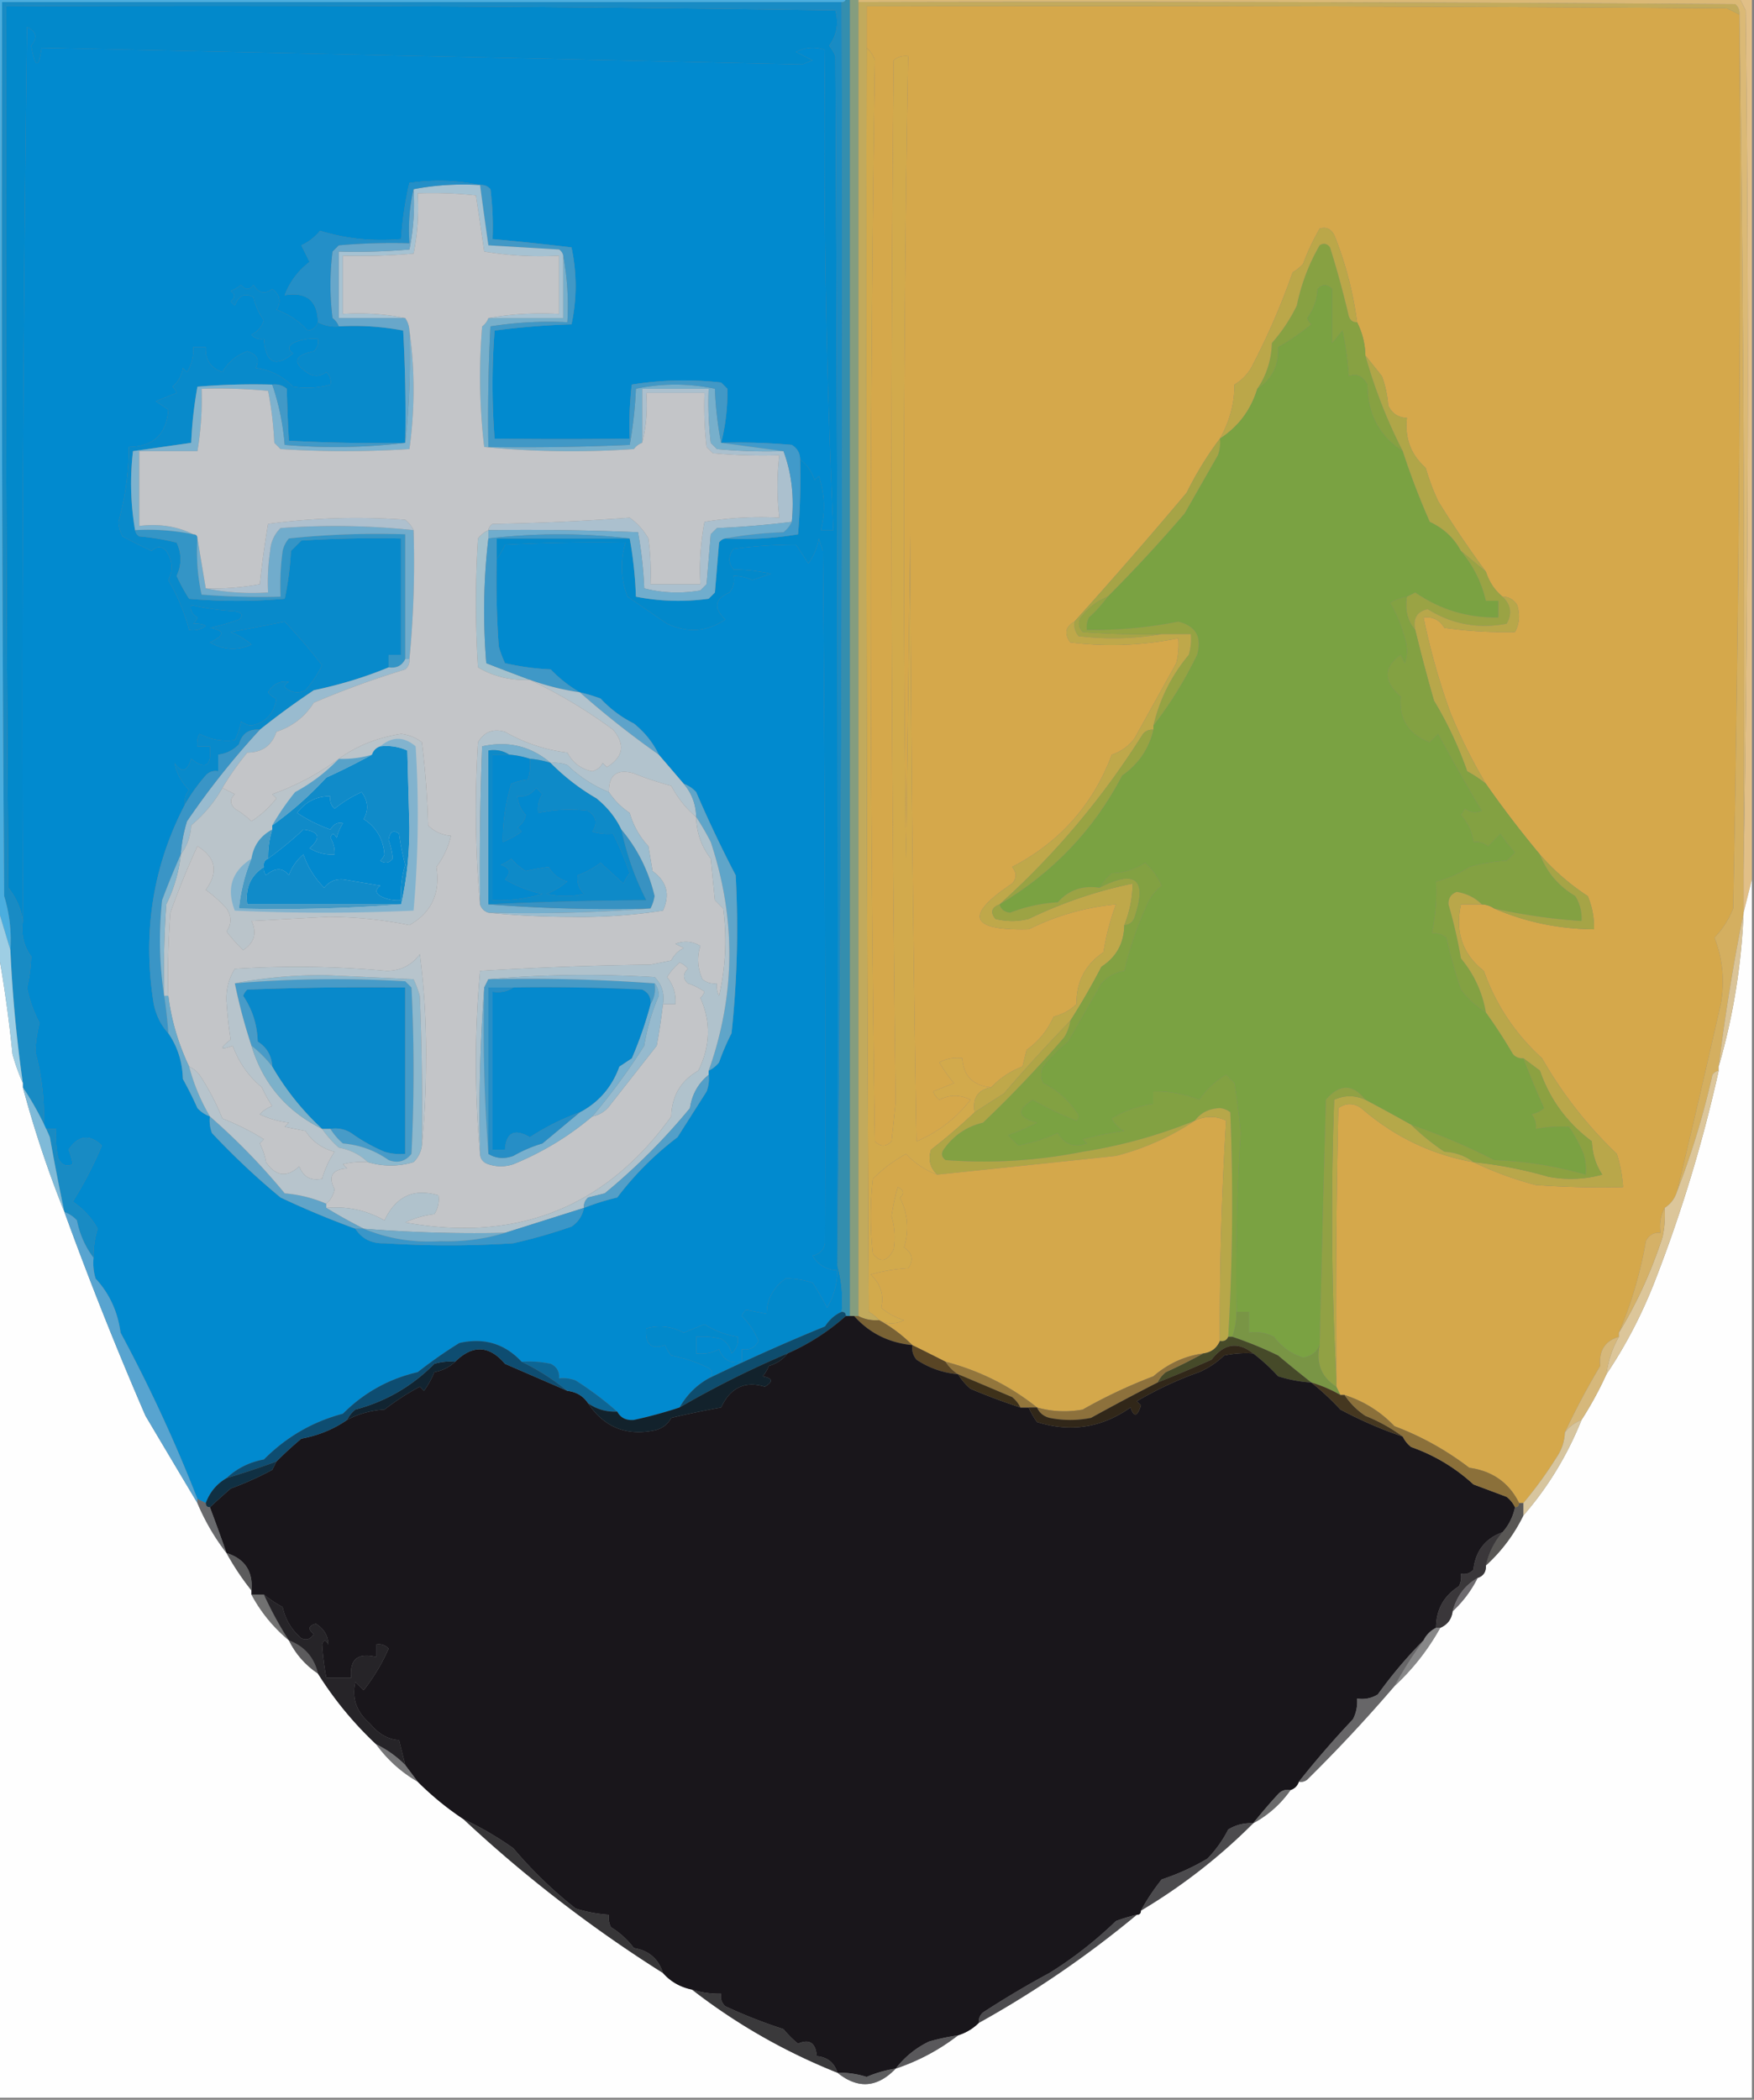 <svg xmlns="http://www.w3.org/2000/svg" width="422" height="505" style="shape-rendering:geometricPrecision;text-rendering:geometricPrecision;image-rendering:optimizeQuality;fill-rule:evenodd;clip-rule:evenodd"><rect width="100%" height="100%" fill="#808080" stroke="none"/><path style="opacity:1" fill="#0289cb" d="M201.5 304.5c.982 3.462 1.315 7.129 1 11-1.634.707-2.968 1.873-4 3.5a492.105 492.105 0 0 0-28 12.5c1.098-.897 1.098-1.73 0-2.5a35.716 35.716 0 0 0-9-3 9.454 9.454 0 0 1-1.5-2.5c-3.319 1.144-4.819-.189-4.5-4 2.967-.863 5.967-.53 9 1l5-2c2.479 1.576 5.146 2.576 8 3 .188 1.603-.312 2.937-1.5 4-.318-1.561-1.151-2.728-2.5-3.5a18.453 18.453 0 0 0-6-.5v4c1.967.239 3.801-.094 5.5-1 .928 2.535 2.762 3.535 5.5 3v-3c1.846.278 3.18-.389 4-2a18.33 18.33 0 0 0-4-6 3.647 3.647 0 0 1 1-1.5l5 1c-.062-3.369 1.438-6.202 4.5-8.5 2.046-.049 4.213.285 6.5 1a76.716 76.716 0 0 1 3.5 6c1.604-2.747 2.438-5.747 2.5-9-2.584-.069-4.584-1.235-6-3.5 1.68-.347 2.68-1.347 3-3 .154-55.335-.013-110.835-.5-166.5l-1-3c-.37 2.164-1.204 4.164-2.5 6a566.39 566.39 0 0 0-3-4.5c-4.987-.003-9.987.331-15 1-1.333 1.667-1.333 3.333 0 5 2.819-.043 5.819.29 9 1l-4.5 1.5a11.187 11.187 0 0 0-4.5-1c.262 1.478-.071 2.811-1 4-3.574 1.535-3.908 3.701-1 6.5-4.389 2.961-9.056 3.294-14 1a2259.533 2259.533 0 0 1-9.5-6.5c-1.663-4.239-1.829-8.573-.5-13-9.672-.166-19.339 0-29 .5a19.602 19.602 0 0 1-2 3.5v-5h32c.826 4.482 1.326 9.149 1.5 14 5.75 1.141 11.584 1.307 17.5.5l1.5-1.5 1-12c.383-.556.883-.889 1.5-1a79.547 79.547 0 0 0 17.5-1c.499-5.991.666-11.991.5-18 1.636 1.249 2.803 2.916 3.5 5l1-1c1.43 4.248 1.597 8.582.5 13h3a2040.782 2040.782 0 0 1-2-115.5c-2.402-.814-4.735-.647-7 .5l4 2-2.5 1c-61.182-1.364-122.182-2.697-183-4-.688 5.102-1.521 4.936-2.5-.5 1.598-1.962 1.264-3.462-1-4.5a12077.457 12077.457 0 0 0-1 215c-.442-2.947-1.608-5.613-3.5-8-.5-70.666-.667-141.332-.5-212 66.571-.331 133.071.002 199.5 1 .847 3.088.347 5.92-1.5 8.5a9.457 9.457 0 0 1 1.5 2.5c.48 97.187.646 194.187.5 291z"/><path style="opacity:1" fill="#018acf" d="M192.5 110.5c-.011-1.517-.677-2.684-2-3.5a145.053 145.053 0 0 0-17-.5 49.507 49.507 0 0 0 1.5-13l-1.5-1.5c-7.247-.812-14.414-.646-21.5.5a84.9 84.9 0 0 0-.5 13c-10.937.143-21.77.143-32.5 0a169.166 169.166 0 0 1 0-26 181.088 181.088 0 0 1 18.5-1.5c1.309-6.111 1.309-12.278 0-18.5a680.091 680.091 0 0 0-19-2 72.368 72.368 0 0 0-.5-12c-.671-.752-1.504-1.086-2.5-1-5.485-1.152-11.151-1.318-17-.5a83.165 83.165 0 0 0-2 13.5c-6.789.601-13.289-.066-19.5-2a12.173 12.173 0 0 1-4.5 3.5l2 4c-2.767 2.099-4.767 4.766-6 8 5.235-.873 7.902 1.294 8 6.5-.366 1.195-1.199 1.861-2.5 2-2.05-2.28-4.55-3.946-7.5-5 1.234-1.898.901-3.565-1-5-1.806 1.359-3.306 1.025-4.5-1-1 1.333-2 1.333-3 0a9.468 9.468 0 0 1-2.5 1.5c1.14.741 1.14 1.575 0 2.5l1 1c.915-2.48 2.415-3.147 4.5-2a14.317 14.317 0 0 0 2.5 5.5c-.488 1.584-1.488 2.75-3 3.5.825.886 1.825 1.219 3 1 .41 5.831 2.744 6.998 7 3.5-1.211-.893-1.211-1.726 0-2.5a11.989 11.989 0 0 1 6-1c.219 1.175-.114 2.175-1 3-4.92.993-5.254 2.827-1 5.5 1.399.595 2.732.428 4-.5.886.825 1.219 1.825 1 3a20.68 20.68 0 0 1-9 .5c-2.465-2.53-5.465-4.03-9-4.5 1.035-1.938.368-3.272-2-4-2.582.91-4.582 2.577-6 5-2.832-.996-4.165-2.996-4-6h-3a10.1 10.1 0 0 1-1.5 6l-1-1c-.273 1.829-1.107 3.329-2.5 4.5.457.414.79.914 1 1.5l-5 2 3 2c-.42 5.92-3.586 8.92-9.5 9-.032 6.205-.866 12.205-2.5 18a7.93 7.93 0 0 0 1 3.5 110.334 110.334 0 0 0 7 3.5c1.22-1.211 2.387-1.211 3.5 0 1.502 2.295 1.669 4.628.5 7a46.855 46.855 0 0 1 5 12c1.478.262 2.811-.071 4-1-.762-.411-1.762-.577-3-.5.457-.414.79-.914 1-1.5-1.311-.758-1.811-1.758-1.5-3 3.41.793 6.91 1.293 10.5 1.5 1.8.317 2.134.984 1 2a54.642 54.642 0 0 1-7 2c3.636.626 3.636 1.793 0 3.5 3.346 1.862 6.68 2.029 10 .5a18.915 18.915 0 0 0-5-3c4.358-.788 8.69-1.622 13-2.5a133.088 133.088 0 0 1 9 10.5 28.83 28.83 0 0 1-4 6c-1.333.667-2.667.667-4 0-1.333-.667-1.333-1.333 0-2-2.114-.329-3.78.504-5 2.5a4.458 4.458 0 0 0 2 1.5c-.527 3.57-2.527 5.736-6 6.5a4.932 4.932 0 0 1-2.5-1 15.28 15.28 0 0 1-1.5 4.5c-2.973.383-5.806-.117-8.5-1.5a4.932 4.932 0 0 0-.5 3h3c.462 4.744-1.038 5.744-4.5 3-.981 3.155-2.315 3.488-4 1 .446 2.383 1.612 4.55 3.5 6.5-.837 1.011-1.17 2.178-1 3.5-7.762 14.897-10.262 30.897-7.5 48 .615 2.803 1.782 5.136 3.5 7 2.218 3.219 3.385 6.886 3.5 11a88.618 88.618 0 0 1 3.5 7 7.468 7.468 0 0 0 3 2 8.435 8.435 0 0 0 .5 4c5.275 5.614 10.775 10.781 16.5 15.5a209.51 209.51 0 0 0 18 7.5c1.575 2.441 3.908 3.607 7 3.5a240.38 240.38 0 0 0 31 0 130.011 130.011 0 0 0 14-4c1.617-1.092 2.617-2.592 3-4.5a57.829 57.829 0 0 1 8-2.5c4.167-5.5 9-10.333 14.5-14.5l7-11a8.43 8.43 0 0 0 .5-4v-1c.958-.453 1.792-1.119 2.5-2a55.208 55.208 0 0 1 3-7 235.392 235.392 0 0 0 1-38 293.166 293.166 0 0 1-9.5-20 7.47 7.47 0 0 0-3-2 2464.252 2464.252 0 0 0-6-7c-1.382-2.894-3.382-5.394-6-7.5a27.816 27.816 0 0 1-8-6 42.47 42.47 0 0 0-5-1.5c-2.491-1.426-4.825-3.259-7-5.5a62.744 62.744 0 0 1-11-1.5 28.931 28.931 0 0 1-1.5-4c-.5-6.992-.666-13.992-.5-21a19.602 19.602 0 0 0 2-3.5c9.661-.5 19.328-.666 29-.5-1.329 4.427-1.163 8.761.5 13 3.147 2.165 6.314 4.332 9.5 6.5 4.944 2.294 9.611 1.961 14-1-2.908-2.799-2.574-4.965 1-6.5.929-1.189 1.262-2.522 1-4 1.56.019 3.06.352 4.5 1l4.5-1.5c-3.181-.71-6.181-1.043-9-1-1.333-1.667-1.333-3.333 0-5a112.767 112.767 0 0 1 15-1 566.39 566.39 0 0 1 3 4.5c1.296-1.836 2.13-3.836 2.5-6l1 3c.487 55.665.654 111.165.5 166.5-.32 1.653-1.32 2.653-3 3 1.416 2.265 3.416 3.431 6 3.5-.062 3.253-.896 6.253-2.5 9a76.716 76.716 0 0 0-3.5-6c-2.287-.715-4.454-1.049-6.5-1-3.062 2.298-4.562 5.131-4.5 8.5l-5-1a3.647 3.647 0 0 0-1 1.5 18.33 18.33 0 0 1 4 6c-.82 1.611-2.154 2.278-4 2v3c-2.738.535-4.572-.465-5.5-3-1.699.906-3.533 1.239-5.5 1v-4a18.453 18.453 0 0 1 6 .5c1.349.772 2.182 1.939 2.5 3.5 1.188-1.063 1.688-2.397 1.5-4-2.854-.424-5.521-1.424-8-3l-5 2c-3.033-1.53-6.033-1.863-9-1-.319 3.811 1.181 5.144 4.5 4 .374.916.874 1.75 1.5 2.5a35.716 35.716 0 0 1 9 3c1.098.77 1.098 1.603 0 2.5-2.957 1.658-5.29 3.991-7 7a107.355 107.355 0 0 1-11 3c-1.855.16-3.188-.507-4-2a79.853 79.853 0 0 0-10-7.5 8.43 8.43 0 0 0-4-.5c.14-1.624-.527-2.79-2-3.5a24.935 24.935 0 0 0-7-.5c-4.063-4.352-9.063-5.852-15-4.5a109.735 109.735 0 0 0-10 7c-6.943 1.604-12.943 4.937-18 10-7.273 1.918-13.607 5.585-19 11-3.535.663-6.535 2.163-9 4.5-2.36 1.365-4.026 3.365-5 6l-2-1a361.913 361.913 0 0 0-18.5-40c-.675-5.059-2.675-9.392-6-13a12.935 12.935 0 0 1-.5-5 21.333 21.333 0 0 1 1-7c-1.5-2.664-3.5-4.831-6-6.5a91.158 91.158 0 0 0 7-13.5c-2.974-2.809-5.64-2.476-8 1 .502 1.216.835 2.383 1 3.5-1.608.658-2.775.158-3.5-1.5a24.939 24.939 0 0 1-.5-7h-3c.291-6.364-.375-12.531-2-18.5a34.45 34.45 0 0 1 1-7 30.027 30.027 0 0 1-3-8.5 35.912 35.912 0 0 0 1-7.5c-1.814-2.481-2.48-5.315-2-8.5-.306-71.335.027-143.001 1-215 2.264 1.038 2.598 2.538 1 4.5.979 5.436 1.812 5.602 2.5.5 60.818 1.303 121.818 2.636 183 4l2.5-1-4-2c2.265-1.147 4.598-1.314 7-.5-.423 38.54.244 77.04 2 115.5h-3c1.097-4.418.93-8.752-.5-13l-1 1c-.697-2.084-1.864-3.751-3.5-5z"/><path style="opacity:1" fill="#d2aa4c" d="M208.5 11.5c.891.761 1.558 1.761 2 3a8471.676 8471.676 0 0 0 0 260c1.333 1.333 2.667 1.333 4 0l1-9.5a10743.382 10743.382 0 0 1-.5-250.5c1.011-.837 2.178-1.17 3.5-1a6274.01 6274.01 0 0 0-.5 193l1-78c.167 48.67.667 97.337 1.5 146 5.215-2.219 9.549-5.552 13-10-2.534-1.277-5.034-1.277-7.5 0a4.457 4.457 0 0 1-1.5-2l5-2c-1.425-1.746-2.592-3.412-3.5-5 1.699-.906 3.533-1.239 5.5-1 .299 4.299 2.632 6.632 7 7-3.234.589-4.567 2.589-4 6a140.22 140.22 0 0 1-10.5 9c-.748 2.34-.248 4.34 1.5 6a18.929 18.929 0 0 1-7.5-5 35.2 35.2 0 0 0-8 6c-.667 6-.667 12 0 18 1.828 2.307 3.494 1.974 5-1 .434-2.679.268-5.346-.5-8 .342-2.367.842-4.7 1.5-7 1.487.753 1.654 1.586.5 2.5 1.941 3.907 2.275 7.907 1 12 2.027 1.396 2.36 3.062 1 5a42.769 42.769 0 0 0-9 1.5c2.406 2.372 3.24 5.039 2.5 8a15.265 15.265 0 0 0 5.5 3c-1.96 1.019-3.96 1.019-6 0-.672-.767-1.505-1.434-2.5-2-.5-101.333-.667-202.666-.5-304z"/><path style="opacity:1" fill="#d5a84b" d="M418.5 3.5c.42 71.677-.08 143.344-1.5 215a21.685 21.685 0 0 1-4.5 7c1.999 5.147 2.499 10.481 1.5 16a3251.235 3251.235 0 0 1-10.5 45c-.522 1.719-1.522 3.052-3 4-.961 1.765-1.295 3.765-1 6-1.624-.14-2.79.527-3.5 2-1.346 7.66-3.512 14.993-6.5 22v1c-3.337.984-4.837 3.317-4.5 7a185.1 185.1 0 0 0-8.5 16c-.086 2.177-.753 4.177-2 6a98.968 98.968 0 0 1-8 11h-1c-2.409-4.888-6.409-7.722-12-8.5-5.557-4.245-11.557-7.579-18-10-3.347-3.503-7.347-6.003-12-7.5h-1l-1-2v-2c-.167-21.669 0-43.336.5-65 1.814-1.26 3.647-1.26 5.5 0 7.849 6.833 16.849 11.166 27 13a85.49 85.49 0 0 0 15 5.5c6.992.5 13.992.666 21 .5a34.033 34.033 0 0 0-1.5-8 100.56 100.56 0 0 1-18-23c-6.414-5.826-11.081-12.826-14-21-5.113-4.02-6.947-9.353-5.5-16h5a5.727 5.727 0 0 1 3 1c7.531 3.257 15.531 4.924 24 5a18.991 18.991 0 0 0-1.5-8 55.256 55.256 0 0 1-11.5-10 249.844 249.844 0 0 1-13-17 129.502 129.502 0 0 1-8.5-17 161.877 161.877 0 0 1-6.5-23c2.216-.225 3.883.608 5 2.5a103.72 103.72 0 0 0 17 1c1.091-2.064 1.258-4.231.5-6.5-.816-1.323-1.983-1.989-3.5-2-1.869-1.534-3.202-3.534-4-6a253.117 253.117 0 0 1-11.5-17 57.56 57.56 0 0 1-3-8c-3.549-3.138-5.049-7.138-4.5-12-2.092-.061-3.592-1.061-4.5-3a26.722 26.722 0 0 0-1.5-7 334.765 334.765 0 0 0-4-5c-.06-2.84-.726-5.507-2-8a85.296 85.296 0 0 0-5.5-21c-.837-1.507-2.004-2.007-3.5-1.5a55.21 55.21 0 0 0-4 8.5 11.371 11.371 0 0 1-2.5 2 169.792 169.792 0 0 1-10 23c-1 1.667-2.333 3-4 4 .027 4.454-1.139 8.788-3.5 13-3.023 3.996-5.689 8.329-8 13a1204.042 1204.042 0 0 1-27 31c-2.176 1.213-2.509 2.88-1 5a79.65 79.65 0 0 0 26-1 18.453 18.453 0 0 1-.5 6c-3.331 5.985-6.664 11.985-10 18-1.413 1.914-3.247 3.247-5.5 4-4.533 12.054-12.533 21.054-24 27 1.145 1.391 1.145 2.724 0 4-11.551 7.678-10.218 11.345 4 11 6.6-3.281 13.6-5.281 21-6a59.084 59.084 0 0 0-3 11.5c-4.401 2.969-6.568 7.135-6.5 12.5-1.552 1.466-3.386 2.466-5.5 3-1.47 3.296-3.637 5.963-6.5 8l-1 4c-2.946 1.133-5.446 2.8-7.5 5-4.368-.368-6.701-2.701-7-7-1.967-.239-3.801.094-5.5 1 .908 1.588 2.075 3.254 3.5 5l-5 2a4.457 4.457 0 0 0 1.5 2c2.466-1.277 4.966-1.277 7.5 0-3.451 4.448-7.785 7.781-13 10a10669.33 10669.33 0 0 1-1.5-146l-1 78a6274.01 6274.01 0 0 1 .5-193c-1.322-.17-2.489.163-3.5 1-.807 83.505-.64 167.005.5 250.5l-1 9.5c-1.333 1.333-2.667 1.333-4 0a8471.676 8471.676 0 0 1 0-260c-.442-1.239-1.109-2.239-2-3v-10c69.001-.167 138.001 0 207 .5l3 1.5z"/><path style="opacity:1" fill="#c2aa5c" d="M206.5.5c70.334-.167 140.667 0 211 .5.752.67 1.086 1.504 1 2.5l-3-1.5c-68.999-.5-137.999-.667-207-.5v10c-.167 101.334 0 202.667.5 304 .995.566 1.828 1.233 2.5 2-1.792.134-3.458-.199-5-1V.5z"/><path style="opacity:1" fill="#d4af60" d="M418.5 3.5c.999 68.498 1.333 137.165 1 206v10a504.373 504.373 0 0 0-6 37v1c-.617.111-1.117.444-1.5 1-2.171 9.668-5.004 19.001-8.5 28a3251.235 3251.235 0 0 0 10.5-45c.999-5.519.499-10.853-1.5-16a21.685 21.685 0 0 0 4.5-7 8374.371 8374.371 0 0 0 1.5-215z"/><path style="opacity:1" fill="#e1bf87" d="M418.5-.5h3v212l-2 8v-10a7149.75 7149.75 0 0 0 .5-207l-1.5-3z"/><path style="opacity:1" fill="#dbb976" d="M206.5.5v-1h212l1.5 3a7149.75 7149.75 0 0 1-.5 207c.333-68.835-.001-137.502-1-206 .086-.996-.248-1.83-1-2.5-70.333-.5-140.666-.667-211-.5z"/><path style="opacity:1" fill="#87a142" d="M326.5 77.5c1.274 2.493 1.94 5.16 2 8a123.756 123.756 0 0 0 9 23c-5.646-3.614-8.479-8.947-8.5-16-1.171-2.116-2.671-2.782-4.5-2a78.695 78.695 0 0 0-1.5-11l-2.5 3v-13c-1.22-1.211-2.387-1.211-3.5 0-.147 2.61-.981 4.944-2.5 7a3.647 3.647 0 0 0 1 1.5c-2.602 2.132-5.268 3.965-8 5.5.221 4.368-1.446 7.702-5 10 2.22-3.265 3.386-6.931 3.5-11a39.879 39.879 0 0 0 6-9c1.059-5.184 2.893-10.018 5.5-14.5.949-.617 1.782-.45 2.5.5a230.477 230.477 0 0 1 4.5 16.5c.336 1.03 1.003 1.53 2 1.5z"/><path style="opacity:1" fill="#bba749" d="M326.5 77.5c-.997.03-1.664-.47-2-1.5a230.477 230.477 0 0 0-4.5-16.5c-.718-.95-1.551-1.117-2.5-.5-2.607 4.482-4.441 9.316-5.5 14.5a39.879 39.879 0 0 1-6 9c-.114 4.069-1.28 7.735-3.5 11-1.553 5.116-4.553 9.116-9 12 2.361-4.212 3.527-8.546 3.5-13 1.667-1 3-2.333 4-4a169.792 169.792 0 0 0 10-23 11.371 11.371 0 0 0 2.5-2 55.21 55.21 0 0 1 4-8.5c1.496-.507 2.663-.007 3.5 1.5a85.296 85.296 0 0 1 5.5 21z"/><path style="opacity:1" fill="#7aa242" d="M337.5 108.5a178.589 178.589 0 0 0 6.5 17c3.326 1.539 5.826 3.872 7.5 7 2.949 3.504 4.949 7.504 6 12h3v4c-7.337.135-14.004-1.865-20-6-.683.363-1.35.696-2 1a10.134 10.134 0 0 0-4 1.5 35.017 35.017 0 0 1 3.5 8.5c.667 2 .667 4 0 6l-1-2c-4.177 3-4.177 6.333 0 10-.438 5.463 1.896 9.13 7 11l2-2c3.38 6.263 6.88 12.43 10.5 18.5-1.399.595-2.732.428-4-.5l-1 1.5c1.701 1.86 2.701 4.027 3 6.5 1.322-.17 2.489.163 3.5 1l3-3a36.078 36.078 0 0 0 3.5 4.5l-2 2a42.769 42.769 0 0 0-9 1.5c-2.364 1.596-5.03 2.762-8 3.5.212 4.076-.121 8.243-1 12.5 1.322-.17 2.489.163 3.5 1 .933 4.233 2.1 8.4 3.5 12.5a22.377 22.377 0 0 0 6 5.5 120.944 120.944 0 0 1 6.5 10c.671.752 1.504 1.086 2.5 1a221.36 221.36 0 0 0 5 12 6.802 6.802 0 0 1-3 1.5c.837 1.011 1.17 2.178 1 3.5a31.6 31.6 0 0 1 8-.5 36.176 36.176 0 0 1 3.5 6.5 12.93 12.93 0 0 1 .5 5 91.413 91.413 0 0 0-22-3.5 149.995 149.995 0 0 0-20-8.5 514.67 514.67 0 0 0-11-6c-3.03-3.863-6.196-3.863-9.5 0-.535 19.668-1.035 39.334-1.5 59-.723 1.713-2.057 2.713-4 3-2.859-.93-5.193-2.596-7-5a9.86 9.86 0 0 0-6-1v-5h-3a532.995 532.995 0 0 1 1-43c-.36-4.017-.86-8.017-1.5-12l-2-2c-2.282 1.208-4.449 3.208-6.5 6a27.443 27.443 0 0 0-11-2v3a25.64 25.64 0 0 0-10 3.5 6.547 6.547 0 0 0 3 3 79.066 79.066 0 0 0-10 2l1 1c-3.079 1.09-5.412.257-7-2.5a43.527 43.527 0 0 1-9.5 3l-2.5-2.5a55.208 55.208 0 0 0 7-3c-4.694-1.226-5.028-3.06-1-5.5 3.4 1.97 6.9 3.637 10.5 5 .667-.667.667-1.333 0-2-2.049-3.05-4.716-5.383-8-7-.667-1.333-.667-2.667 0-4a37.337 37.337 0 0 1 6-6c2.674-4.717 5.34-9.384 8-14 1.506-1.674 3.339-2.674 5.5-3a86.322 86.322 0 0 1 5.5-16 11.532 11.532 0 0 1 3.5-4.5c-.979-2.137-2.312-3.971-4-5.5-2.382 1.571-5.049 2.404-8 2.5a14.698 14.698 0 0 0-3 3.5c-4.049-.616-7.382.55-10 3.5a37.795 37.795 0 0 0-11.5 2.5c-1.376-.184-2.209-.851-2.5-2 12.865-7.633 22.698-17.967 29.5-31 3.92-2.744 6.42-6.411 7.5-11v-1a95.379 95.379 0 0 0 10.5-17c1.234-4.255-.266-6.922-4.5-8a105.245 105.245 0 0 1-22 2 4.934 4.934 0 0 1 .5-3 31.447 31.447 0 0 0 4.5-5 366.675 366.675 0 0 0 18.5-20l8-14a8.43 8.43 0 0 0 .5-4c4.447-2.884 7.447-6.884 9-12 3.554-2.298 5.221-5.632 5-10 2.732-1.535 5.398-3.368 8-5.5a3.647 3.647 0 0 1-1-1.5c1.519-2.056 2.353-4.39 2.5-7 1.113-1.211 2.28-1.211 3.5 0v13l2.5-3a78.695 78.695 0 0 1 1.5 11c1.829-.782 3.329-.116 4.5 2 .021 7.053 2.854 12.386 8.5 16z"/><path style="opacity:1" fill="#348eae" d="M203.5-.5h1v317h-1c0-.667-.333-1-1-1 .315-3.871-.018-7.538-1-11 .987-101.318 1.32-202.652 1-304 .667 0 1-.333 1-1z"/><path style="opacity:1" fill="#b0a648" d="M328.5 85.5a334.765 334.765 0 0 1 4 5 26.722 26.722 0 0 1 1.5 7c.908 1.939 2.408 2.939 4.5 3-.549 4.862.951 8.862 4.5 12a57.56 57.56 0 0 0 3 8 253.117 253.117 0 0 0 11.5 17l-6-5c-1.674-3.128-4.174-5.461-7.5-7a178.589 178.589 0 0 1-6.5-17 123.756 123.756 0 0 1-9-23z"/><path style="opacity:1" fill="#a6a446" d="M293.5 105.5a8.43 8.43 0 0 1-.5 4l-8 14a366.675 366.675 0 0 1-18.5 20c-2.556 1.043-4.723 2.71-6.5 5-.684 1.284-.517 2.451.5 3.5 6.325.5 12.658.666 19 .5-6.487 1.154-13.154 1.321-20 .5-.837-1.011-1.17-2.178-1-3.5a1204.042 1204.042 0 0 0 27-31c2.311-4.671 4.977-9.004 8-13z"/><path style="opacity:1" fill="#188bc4" d="M202.5.5c.32 101.348-.013 202.682-1 304 .146-96.813-.02-193.813-.5-291a9.457 9.457 0 0 0-1.5-2.5c1.847-2.58 2.347-5.412 1.5-8.5a9975.756 9975.756 0 0 0-199.5-1c-.167 70.668 0 141.334.5 212 1.892 2.387 3.058 5.053 3.5 8-.48 3.185.186 6.019 2 8.5a35.912 35.912 0 0 1-1 7.5 30.027 30.027 0 0 0 3 8.5 34.45 34.45 0 0 0-1 7c1.625 5.969 2.291 12.136 2 18.5h3c-.163 2.357.003 4.69.5 7 .725 1.658 1.892 2.158 3.5 1.5-.165-1.117-.498-2.284-1-3.5 2.36-3.476 5.026-3.809 8-1a91.158 91.158 0 0 1-7 13.5c2.5 1.669 4.5 3.836 6 6.5a21.333 21.333 0 0 0-1 7c-1.982-2.613-3.316-5.613-4-9a7.468 7.468 0 0 0-3-2 551.673 551.673 0 0 1-3.5-18 72.733 72.733 0 0 0-6.5-12v-1a329.098 329.098 0 0 1-3-32c.29-4.436-.21-8.77-1.5-13C.5 143.834.333 72.167.5.5h202z"/><path style="opacity:1" fill="#088acb" d="M76.5 77.5c1.542.8 3.209 1.134 5 1a62.787 62.787 0 0 1 15.5 1c.5 8.994.666 17.994.5 27-9.34.166-18.673 0-28-.5a353.189 353.189 0 0 1-.5-12.5c-1.011-.837-2.178-1.17-3.5-1-6.01-.166-12.01 0-18 .5a99.142 99.142 0 0 0-1.5 13.5l-14 2a65.876 65.876 0 0 0 .5 19c.11.617.444 1.117 1 1.5 3.057.256 6.057.756 9 1.5 1.238 2.668 1.238 5.334 0 8a43.725 43.725 0 0 0 3 5.5c7.667.667 15.333.667 23 0a73.396 73.396 0 0 0 1.5-11.5l2.5-2.5c7.993-.5 15.993-.666 24-.5v28h-3v3c-5.636 2.337-11.636 4.17-18 5.5a188.28 188.28 0 0 0-13 9.5c-2.614-.223-4.28.944-5 3.5-1.4 1.438-3.067 2.271-5 2.5v4c-1.175-.219-2.175.114-3 1a44.143 44.143 0 0 0-5 7c-.17-1.322.163-2.489 1-3.5-1.888-1.95-3.054-4.117-3.5-6.5 1.685 2.488 3.019 2.155 4-1 3.462 2.744 4.962 1.744 4.5-3h-3a4.932 4.932 0 0 1 .5-3c2.694 1.383 5.527 1.883 8.5 1.5a15.28 15.28 0 0 0 1.5-4.5 4.932 4.932 0 0 0 2.5 1c3.473-.764 5.473-2.93 6-6.5a4.458 4.458 0 0 1-2-1.5c1.22-1.996 2.886-2.829 5-2.5-1.333.667-1.333 1.333 0 2s2.667.667 4 0a28.83 28.83 0 0 0 4-6 133.088 133.088 0 0 0-9-10.5c-4.31.878-8.642 1.712-13 2.5 1.833.748 3.5 1.748 5 3-3.32 1.529-6.654 1.362-10-.5 3.636-1.707 3.636-2.874 0-3.5a54.642 54.642 0 0 0 7-2c1.134-1.016.8-1.683-1-2a62.054 62.054 0 0 1-10.5-1.5c-.311 1.242.189 2.242 1.5 3a3.646 3.646 0 0 1-1 1.5c1.238-.077 2.238.089 3 .5-1.189.929-2.522 1.262-4 1a46.855 46.855 0 0 0-5-12c1.169-2.372 1.002-4.705-.5-7-1.113-1.211-2.28-1.211-3.5 0a110.334 110.334 0 0 1-7-3.5 7.93 7.93 0 0 1-1-3.5c1.634-5.795 2.468-11.795 2.5-18 5.914-.08 9.08-3.08 9.5-9l-3-2 5-2a3.646 3.646 0 0 0-1-1.5c1.393-1.171 2.227-2.671 2.5-4.5l1 1a10.1 10.1 0 0 0 1.5-6h3c-.165 3.004 1.168 5.004 4 6 1.418-2.423 3.418-4.09 6-5 2.368.728 3.035 2.062 2 4 3.535.47 6.535 1.97 9 4.5a20.68 20.68 0 0 0 9-.5c.219-1.175-.114-2.175-1-3-1.268.928-2.601 1.095-4 .5-4.254-2.673-3.92-4.507 1-5.5.886-.825 1.219-1.825 1-3a11.989 11.989 0 0 0-6 1c-1.211.774-1.211 1.607 0 2.5-4.256 3.498-6.59 2.331-7-3.5-1.175.219-2.175-.114-3-1 1.512-.75 2.512-1.916 3-3.5a14.317 14.317 0 0 1-2.5-5.5c-2.085-1.147-3.585-.48-4.5 2l-1-1c1.14-.925 1.14-1.759 0-2.5a9.468 9.468 0 0 0 2.5-1.5c1 1.333 2 1.333 3 0 1.194 2.025 2.694 2.359 4.5 1 1.901 1.435 2.234 3.102 1 5 2.95 1.054 5.45 2.72 7.5 5 1.301-.139 2.134-.805 2.5-2z"/><path style="opacity:1" fill="#3495c6" d="M32.5 127.5c4.763-.274 9.43.059 14 1 .667 0 1 .333 1 1-.3 4.599.033 9.099 1 13.5 6.325.5 12.658.666 19 .5a60.94 60.94 0 0 1 .5-11 6.807 6.807 0 0 1 1.5-3 204.187 204.187 0 0 1 28-1v30c-.787 1.604-2.12 2.271-4 2v-3h3v-28c-8.007-.166-16.007 0-24 .5l-2.5 2.5a73.396 73.396 0 0 1-1.5 11.5c-7.667.667-15.333.667-23 0a43.725 43.725 0 0 1-3-5.5c1.238-2.666 1.238-5.332 0-8a55.582 55.582 0 0 0-9-1.5c-.556-.383-.89-.883-1-1.5z"/><path style="opacity:1" fill="#71accc" d="M99.5 127.5c.328 10.514-.006 20.847-1 31h-1v-30c-9.387-.307-18.72.027-28 1a6.807 6.807 0 0 0-1.5 3 60.94 60.94 0 0 0-.5 11c-6.342.166-12.675 0-19-.5-.967-4.401-1.3-8.901-1-13.5l2 12c4.805.987 9.805 1.321 15 1-.165-3.35.002-6.683.5-10 .163-2.176.996-4.009 2.5-5.5 10.713-.787 21.38-.62 32 .5z"/><path style="opacity:1" fill="#aec0ce" d="M99.5 127.5a179.276 179.276 0 0 0-32-.5c-1.504 1.491-2.337 3.324-2.5 5.5a50.442 50.442 0 0 0-.5 10c-5.195.321-10.195-.013-15-1a61.26 61.26 0 0 0 13-1 231.56 231.56 0 0 1 2-14.5 157.97 157.97 0 0 1 33-1c.88.708 1.547 1.542 2 2.5z"/><path style="opacity:1" fill="#abc0ce" d="M188.5 108.5c1.95 5.235 2.617 10.902 2 17a216.615 216.615 0 0 1-18 1.5l-1.5 1.5-1 12-1.5 1.5c-4.587.799-9.087.632-13.5-.5a99.101 99.101 0 0 0-1.5-13.5 647.854 647.854 0 0 0-36-.5c.111-.617.444-1.117 1-1.5a579.766 579.766 0 0 0 33-1.5 15.311 15.311 0 0 1 4.5 5c.499 3.652.665 7.318.5 11h12a61.234 61.234 0 0 1 1-15 81.883 81.883 0 0 1 18-1 62.931 62.931 0 0 1 0-15 128.507 128.507 0 0 1-16-.5l-1.5-1.5a84.902 84.902 0 0 1-.5-13h-14c.317 4.202-.017 8.202-1 12v-13h16a84.902 84.902 0 0 0 .5 13l1.5 1.5c5.323.499 10.656.666 16 .5z"/><path style="opacity:1" fill="#419aca" d="M173.5 106.5c5.676-.166 11.343.001 17 .5 1.323.816 1.989 1.983 2 3.5a162.597 162.597 0 0 1-.5 18 79.547 79.547 0 0 1-17.5 1c4.482-.826 9.149-1.326 14-1.5.881-.708 1.547-1.542 2-2.5.617-6.098-.05-11.765-2-17l-15-2z"/><path style="opacity:1" fill="#7eb2ce" d="M98.5 79.5c1.328 9.402 1.328 18.902 0 28.5a240.38 240.38 0 0 1-31 0l-1.5-1.5c-.2-4.253-.7-8.42-1.5-12.5-5.323-.5-10.656-.666-16-.5a75.84 75.84 0 0 1-1 15h-14v18c4.794-.597 9.127.07 13 2a53.806 53.806 0 0 0-14-1 65.876 65.876 0 0 1-.5-19l14-2A99.142 99.142 0 0 1 47.5 93c5.99-.5 11.99-.666 18-.5 1.587 4.618 2.587 9.451 3 14.5 9.842.825 19.509.658 29-.5.993-8.818 1.327-17.818 1-27z"/><path style="opacity:1" fill="#4199c7" d="M65.5 92.5c1.322-.17 2.489.163 3.5 1 .097 4.266.263 8.432.5 12.5 9.327.5 18.66.666 28 .5-9.491 1.158-19.158 1.325-29 .5-.413-5.049-1.413-9.882-3-14.5z"/><path style="opacity:1" fill="#77afcb" d="M135.5 61.5c.988 5.14 1.321 10.474 1 16a88.658 88.658 0 0 0-18.5 1c-.5 9.66-.666 19.328-.5 29 11.338.167 22.672 0 34-.5a99.11 99.11 0 0 0 1.5-13.5 45.626 45.626 0 0 1 19 0c.175 4.52.675 8.853 1.5 13l15 2a128.507 128.507 0 0 1-16-.5l-1.5-1.5a84.902 84.902 0 0 1-.5-13h-16v13c-.789.283-1.456.783-2 1.5a216.503 216.503 0 0 1-36-.5 144.216 144.216 0 0 1-.5-29c.717-.544 1.217-1.21 1.5-2h18v-15z"/><path style="opacity:1" fill="#4198c6" d="M115.5 44.5c.996-.086 1.829.248 2.5 1 .499 3.986.666 7.986.5 12a680.091 680.091 0 0 1 19 2c1.309 6.222 1.309 12.389 0 18.5-6.248.188-12.415.688-18.5 1.5a169.166 169.166 0 0 0 0 26c10.73.143 21.563.143 32.5 0a84.9 84.9 0 0 1 .5-13c7.086-1.146 14.253-1.312 21.5-.5l1.5 1.5a49.507 49.507 0 0 1-1.5 13c-.825-4.147-1.325-8.48-1.5-13a45.626 45.626 0 0 0-19 0 99.11 99.11 0 0 1-1.5 13.5c-11.328.5-22.662.667-34 .5-.166-9.672 0-19.34.5-29a88.658 88.658 0 0 1 18.5-1c.321-5.526-.012-10.86-1-16-.111-.617-.444-1.117-1-1.5l-17-1c-.692-4.831-1.359-9.664-2-14.5z"/><path style="opacity:1" fill="#a6c2d2" d="M115.5 44.5c.641 4.836 1.308 9.669 2 14.5l17 1c.556.383.889.883 1 1.5v15h-18c5.475-.989 11.142-1.322 17-1v-14a81.87 81.87 0 0 1-18-1 986.35 986.35 0 0 0-2-13.5 98.432 98.432 0 0 0-14-.5 55.154 55.154 0 0 1-1 14.5c-5.657.5-11.324.666-17 .5v14c5.195-.32 10.195.013 15 1h-16v-16c5.676.166 11.343 0 17-.5a55.167 55.167 0 0 0 1-14.5c5.14-.988 10.474-1.321 16-1z"/><path style="opacity:1" fill="#68a7ca" d="M99.5 45.5c.302 4.93-.03 9.763-1 14.5-5.657.5-11.324.666-17 .5v16h16c.61.891.943 1.891 1 3 .327 9.182-.007 18.182-1 27 .166-9.006 0-18.006-.5-27a62.787 62.787 0 0 0-15.5-1c-.283-.79-.783-1.456-1.5-2a64.247 64.247 0 0 1 0-16l1.5-1.5c5.657-.5 11.324-.666 17-.5-.318-4.532.015-8.866 1-13z"/><path style="opacity:1" fill="#238fc8" d="M115.5 44.5c-5.526-.321-10.86.012-16 1-.985 4.134-1.318 8.468-1 13-5.676-.166-11.343 0-17 .5L80 60.5a64.247 64.247 0 0 0 0 16c.717.544 1.217 1.21 1.5 2-1.791.134-3.458-.2-5-1-.098-5.206-2.765-7.373-8-6.5 1.233-3.234 3.233-5.901 6-8l-2-4a12.173 12.173 0 0 0 4.5-3.5c6.211 1.934 12.711 2.601 19.5 2a83.165 83.165 0 0 1 2-13.5c5.849-.818 11.515-.652 17 .5z"/><path style="opacity:1" fill="#70adcd" d="M190.5 125.5c-.453.958-1.119 1.792-2 2.5-4.851.174-9.518.674-14 1.5-.617.111-1.117.444-1.5 1l-1 12-1.5 1.5c-5.916.807-11.75.641-17.5-.5-.174-4.851-.674-9.518-1.5-14-11.235-1.319-22.569-1.319-34 0v-2c12.005-.167 24.005 0 36 .5a99.101 99.101 0 0 1 1.5 13.5c4.413 1.132 8.913 1.299 13.5.5l1.5-1.5 1-12 1.5-1.5a216.615 216.615 0 0 0 18-1.5z"/><path style="opacity:1" fill="#4baedf" d="M-.5-.5h204c0 .667-.333 1-1 1H.5c-.167 71.667 0 143.334.5 215a36.133 36.133 0 0 1 1.5 13l-3-10V-.5z"/><path style="opacity:1" fill="#859d7e" d="M204.5-.5h2v317h-2V-.5z"/><path style="opacity:1" fill="#a4c1cd" d="M117.5 127.5v2c-1.158 9.825-1.325 19.825-.5 30a733.659 733.659 0 0 0 10.5 4c-4.573.218-8.739-.782-12.5-3a240.38 240.38 0 0 1 0-31c.708-.881 1.542-1.547 2.5-2z"/><path style="opacity:1" fill="#3f98c7" d="M151.5 129.5h-32v5c-.166 7.008 0 14.008.5 21a28.931 28.931 0 0 0 1.5 4 62.744 62.744 0 0 0 11 1.5c2.175 2.241 4.509 4.074 7 5.5a60.48 60.48 0 0 1-12-3 733.659 733.659 0 0 1-10.5-4c-.825-10.175-.658-20.175.5-30 11.431-1.319 22.765-1.319 34 0z"/><path style="opacity:1" fill="#9aa344" d="m351.5 132.5 6 5c.798 2.466 2.131 4.466 4 6 2.022 1.919 2.356 4.086 1 6.5-6.843 1.307-13.176.14-19-3.5-2.585.573-3.585 2.239-3 5-1.869-2.135-2.536-4.802-2-8 .65-.304 1.317-.637 2-1 5.996 4.135 12.663 6.135 20 6v-4h-3c-1.051-4.496-3.051-8.496-6-12z"/><path style="opacity:1" fill="#95a343" d="M266.5 143.5a31.447 31.447 0 0 1-4.5 5 4.934 4.934 0 0 0-.5 3c7.401.105 14.734-.561 22-2 4.234 1.078 5.734 3.745 4.5 8a95.379 95.379 0 0 1-10.5 17c1.501-6.356 4.334-12.023 8.5-17a12.93 12.93 0 0 0 .5-5h-7c-6.342.166-12.675 0-19-.5-1.017-1.049-1.184-2.216-.5-3.5 1.777-2.29 3.944-3.957 6.5-5z"/><path style="opacity:1" fill="#5da3ca" d="M139.5 166.5a42.47 42.47 0 0 1 5 1.5 27.816 27.816 0 0 0 8 6c2.618 2.106 4.618 4.606 6 7.5a217.094 217.094 0 0 1-19-15z"/><path style="opacity:1" fill="#b8a74a" d="M361.5 143.5c1.517.011 2.684.677 3.5 2 .758 2.269.591 4.436-.5 6.5a103.72 103.72 0 0 1-17-1c-1.117-1.892-2.784-2.725-5-2.5a161.877 161.877 0 0 0 6.5 23 129.502 129.502 0 0 0 8.5 17 30.786 30.786 0 0 0-4.5-3 91.958 91.958 0 0 0-8-17 421.424 421.424 0 0 1-4.5-17c-.585-2.761.415-4.427 3-5 5.824 3.64 12.157 4.807 19 3.5 1.356-2.414 1.022-4.581-1-6.5z"/><path style="opacity:1" fill="#b2c3cd" d="M127.5 163.5a60.48 60.48 0 0 0 12 3 217.094 217.094 0 0 0 19 15c2.029 2.358 4.029 4.692 6 7 1.928 2.281 2.928 4.947 3 8-2.434-2.044-4.434-4.544-6-7.5-3.401-.923-6.401-1.923-9-3-4.047-1.148-6.047.352-6 4.5-3.673-1.48-7.006-3.647-10-6.5a8.43 8.43 0 0 0-4-.5c-4.762-4.055-10.262-5.389-16.5-4a721.824 721.824 0 0 0-.5 38c-1.16-12.827-1.327-25.827-.5-39 1.516-2.506 3.682-3.34 6.5-2.5a39.887 39.887 0 0 0 15 5c1.295 2.464 3.295 3.964 6 4.5 1.147-.318 1.981-.984 2.5-2l1 1c3.983-2.443 4.483-5.443 1.5-9a122.5 122.5 0 0 0-20-12z"/><path style="opacity:1" fill="#99bbcf" d="M97.5 158.5h1c.086.996-.248 1.829-1 2.5a215.51 215.51 0 0 0-22 8c-2.132 3.39-5.132 5.723-9 7-1.096 3.315-3.43 4.982-7 5a69.745 69.745 0 0 0-6 8.5c-1.912 3.419-4.412 6.419-7.5 9-.156 2.691-.99 5.024-2.5 7a34.084 34.084 0 0 1 1.5-8 189.186 189.186 0 0 1 17.5-22 188.28 188.28 0 0 1 13-9.5c6.364-1.33 12.364-3.163 18-5.5 1.88.271 3.213-.396 4-2z"/><path style="opacity:1" fill="#bfa84a" d="M258.5 149.5c-.17 1.322.163 2.489 1 3.5 6.846.821 13.513.654 20-.5h7a12.93 12.93 0 0 1-.5 5c-4.166 4.977-6.999 10.644-8.5 17v1c-.996-.086-1.829.248-2.5 1-9.645 15.331-21.145 28.998-34.5 41-1.966.755-2.3 1.921-1 3.5 2.667.667 5.333.667 8 0 8.041-3.886 16.374-6.719 25-8.5a27.555 27.555 0 0 1-2 10c-.077 4.337-1.91 7.671-5.5 10a169.04 169.04 0 0 1-7.5 13 412.296 412.296 0 0 0-16 17.5 895.436 895.436 0 0 0-7 4.5c-.567-3.411.766-5.411 4-6 2.054-2.2 4.554-3.867 7.5-5l1-4c2.863-2.037 5.03-4.704 6.5-8 2.114-.534 3.948-1.534 5.5-3-.068-5.365 2.099-9.531 6.5-12.5a59.084 59.084 0 0 1 3-11.5c-7.4.719-14.4 2.719-21 6-14.218.345-15.551-3.322-4-11 1.145-1.276 1.145-2.609 0-4 11.467-5.946 19.467-14.946 24-27 2.253-.753 4.087-2.086 5.5-4 3.336-6.015 6.669-12.015 10-18 .495-1.973.662-3.973.5-6a79.65 79.65 0 0 1-26 1c-1.509-2.12-1.176-3.787 1-5z"/><path style="opacity:1" fill="#83a142" d="M338.5 143.5c-.536 3.198.131 5.865 2 8a421.424 421.424 0 0 0 4.5 17 91.958 91.958 0 0 1 8 17 30.786 30.786 0 0 1 4.5 3 249.844 249.844 0 0 0 13 17c1.651 4.279 4.484 7.613 8.5 10a10.098 10.098 0 0 1 1.5 6 138.125 138.125 0 0 1-21-3 5.727 5.727 0 0 0-3-1c-1.581-1.586-3.581-2.586-6-3-1.381.5-2.047 1.5-2 3a118.74 118.74 0 0 1 3 13c3.149 3.772 5.149 8.105 6 13a22.377 22.377 0 0 1-6-5.5c-1.4-4.1-2.567-8.267-3.5-12.5-1.011-.837-2.178-1.17-3.5-1 .879-4.257 1.212-8.424 1-12.5 2.97-.738 5.636-1.904 8-3.5a42.769 42.769 0 0 1 9-1.5l2-2a36.078 36.078 0 0 1-3.5-4.5l-3 3c-1.011-.837-2.178-1.17-3.5-1-.299-2.473-1.299-4.64-3-6.5l1-1.5c1.268.928 2.601 1.095 4 .5a496.233 496.233 0 0 1-10.5-18.5l-2 2c-5.104-1.87-7.438-5.537-7-11-4.177-3.667-4.177-7 0-10l1 2c.667-2 .667-4 0-6a35.017 35.017 0 0 0-3.5-8.5 10.134 10.134 0 0 1 4-1.5z"/><path style="opacity:1" fill="#3a95c6" d="M62.5 175.5a189.186 189.186 0 0 0-17.5 22 34.084 34.084 0 0 0-1.5 8 197.067 197.067 0 0 0-4.5 11c-.822 7.845-.656 15.511.5 23 .463 2.982.796 5.982 1 9-1.718-1.864-2.885-4.197-3.5-7-2.762-17.103-.262-33.103 7.5-48a44.143 44.143 0 0 1 5-7c.825-.886 1.825-1.219 3-1v-4c1.933-.229 3.6-1.062 5-2.5.72-2.556 2.386-3.723 5-3.5z"/><path style="opacity:1" fill="#bac4ca" d="M40.5 239.5h-1c-.166-7.341 0-14.674.5-22a35.489 35.489 0 0 0 3.5-12c1.51-1.976 2.344-4.309 2.5-7 3.088-2.581 5.588-5.581 7.5-9l3 1.5c-1.211 1.113-1.211 2.28 0 3.5a22.524 22.524 0 0 1 4 3 23.612 23.612 0 0 0 6-5.5l-1-1c5.817-2.073 11.15-4.907 16-8.5 4.347-3.127 9.347-5.127 15-6 1.884.216 3.551.883 5 2a202.115 202.115 0 0 1 1.5 20c1.491 1.504 3.324 2.337 5.5 2.5a20.072 20.072 0 0 1-3.5 7.5c.99 6.319-1.176 10.986-6.5 14-6.33-1.293-12.83-1.96-19.5-2l-18.5 1c1.373 2.883.707 5.217-2 7a35.562 35.562 0 0 1-4-4.5c1.267-1.796 1.267-3.629 0-5.5a31.867 31.867 0 0 0-5-4.5c3.114-4.26 2.448-7.76-2-10.5a192.172 192.172 0 0 0-6.5 16c-.5 6.658-.666 13.325-.5 20z"/><path style="opacity:1" fill="#0289ce" d="M63.5 208.5c-.172-.992.162-1.658 1-2a89.31 89.31 0 0 0 8.5-7c3.822.469 4.322 1.969 1.5 4.5a10.1 10.1 0 0 0 6 1.5 6.846 6.846 0 0 0-1-4c.346-1.196.846-1.196 1.5 0 .31-1.266.81-2.433 1.5-3.5-1.243-.311-2.243.189-3 1.5-2.923-1.042-5.59-2.375-8-4 2.024-2.706 4.69-4.039 8-4-.219 1.175.114 2.175 1 3a29.941 29.941 0 0 1 6.5-4c1.582 2.124 1.749 4.29.5 6.5 3.045 1.933 4.712 4.766 5 8.5a3.646 3.646 0 0 1-1 1.5c1.135.749 2.135.583 3-.5-.132-1.463-.466-2.963-1-4.5.3-2.024 1.133-2.524 2.5-1.5.34 2.536.84 5.036 1.5 7.5a23.74 23.74 0 0 0-1 8.5 9.107 9.107 0 0 1-5-1c-1.211-.774-1.211-1.607 0-2.5l-9-1.5c-1.874-.11-3.374.556-4.5 2a20.837 20.837 0 0 1-5-8 11.495 11.495 0 0 0-3.5 5c-1.469-1.875-3.302-1.875-5.5 0a2.427 2.427 0 0 1-.5-2z"/><path style="opacity:1" fill="#108bc9" d="M91.5 179.5c2.293-.256 4.46.077 6.5 1l.5 18.5c-.004 6.538-.67 12.705-2 18.5h-37c-.54-3.916.794-6.916 4-9a2.427 2.427 0 0 0 .5 2c2.198-1.875 4.031-1.875 5.5 0a11.495 11.495 0 0 1 3.5-5 20.837 20.837 0 0 0 5 8c1.126-1.444 2.626-2.11 4.5-2l9 1.5c-1.211.893-1.211 1.726 0 2.5a9.107 9.107 0 0 0 5 1 23.74 23.74 0 0 1 1-8.5 59.247 59.247 0 0 1-1.5-7.5c-1.367-1.024-2.2-.524-2.5 1.5.534 1.537.868 3.037 1 4.5-.865 1.083-1.865 1.249-3 .5.457-.414.79-.914 1-1.5-.288-3.734-1.955-6.567-5-8.5 1.249-2.21 1.082-4.376-.5-6.5a29.941 29.941 0 0 0-6.5 4c-.886-.825-1.219-1.825-1-3-3.31-.039-5.976 1.294-8 4 2.41 1.625 5.077 2.958 8 4 .757-1.311 1.757-1.811 3-1.5a11.357 11.357 0 0 0-1.5 3.5c-.654-1.196-1.154-1.196-1.5 0a6.846 6.846 0 0 1 1 4 10.1 10.1 0 0 1-6-1.5c2.822-2.531 2.322-4.031-1.5-4.5a89.31 89.31 0 0 1-8.5 7 21.445 21.445 0 0 1 1-7v-1a83.149 83.149 0 0 0 13-11.5 168.438 168.438 0 0 0 11-5.5c.333-1 1-1.667 2-2z"/><path style="opacity:1" fill="#58a2c9" d="M89.5 181.5a168.438 168.438 0 0 1-11 5.5 83.149 83.149 0 0 1-13 11.5 60.43 60.43 0 0 1 5.5-8c3.97-2.147 7.47-4.813 10.5-8a24.93 24.93 0 0 0 8-1z"/><path style="opacity:1" fill="#98a343" d="M277.5 175.5c-1.08 4.589-3.58 8.256-7.5 11-6.802 13.033-16.635 23.367-29.5 31 13.355-12.002 24.855-25.669 34.5-41 .671-.752 1.504-1.086 2.5-1z"/><path style="opacity:1" fill="#9ca344" d="M270.5 222.5a27.555 27.555 0 0 0 2-10c-8.626 1.781-16.959 4.614-25 8.5a16.242 16.242 0 0 1-8 0c-1.3-1.579-.966-2.745 1-3.5.291 1.149 1.124 1.816 2.5 2a37.795 37.795 0 0 1 11.5-2.5c2.618-2.95 5.951-4.116 10-3.5 8.699-4.44 11.532-2.107 8.5 7-.417 1.256-1.25 1.923-2.5 2z"/><path style="opacity:1" fill="#479ac4" d="M65.5 199.5a21.445 21.445 0 0 0-1 7c-.838.342-1.172 1.008-1 2-3.206 2.084-4.54 5.084-4 9h37a380.928 380.928 0 0 1-39 1 41.803 41.803 0 0 1 3-12c.51-3.174 2.177-5.508 5-7z"/><path style="opacity:1" fill="#82b3ce" d="M60.5 206.5a41.803 41.803 0 0 0-3 12 380.928 380.928 0 0 0 39-1c1.33-5.795 1.996-11.962 2-18.5l-.5-18.5c-2.04-.923-4.207-1.256-6.5-1 2.835-2.418 5.669-2.418 8.5 0a263.246 263.246 0 0 1-.5 39.5 462.27 462.27 0 0 1-43 0c-2.081-5.287-.748-9.454 4-12.5z"/><path style="opacity:1" fill="#c3c5c8" d="M117.5 76.5c-.283.79-.783 1.456-1.5 2-.807 9.714-.641 19.38.5 29a216.503 216.503 0 0 0 36 .5c.544-.717 1.211-1.217 2-1.5.983-3.798 1.317-7.798 1-12h14a84.902 84.902 0 0 0 .5 13l1.5 1.5c5.323.499 10.656.666 16 .5a62.931 62.931 0 0 0 0 15 81.883 81.883 0 0 0-18 1 61.234 61.234 0 0 0-1 15h-12a60.931 60.931 0 0 0-.5-11 15.311 15.311 0 0 0-4.5-5 579.766 579.766 0 0 1-33 1.5c-.556.383-.889.883-1 1.5-.958.453-1.792 1.119-2.5 2a240.38 240.38 0 0 0 0 31c3.761 2.218 7.927 3.218 12.5 3a122.5 122.5 0 0 1 20 12c2.983 3.557 2.483 6.557-1.5 9l-1-1c-.519 1.016-1.353 1.682-2.5 2-2.705-.536-4.705-2.036-6-4.5a39.887 39.887 0 0 1-15-5c-2.818-.84-4.984-.006-6.5 2.5-.827 13.173-.66 26.173.5 39 .333 1 1 1.667 2 2 6.491.666 13.158 1 20 1 7.434.133 14.767-.367 22-1.5 1.776-3.837.943-7.003-2.5-9.5l-1-6a19.482 19.482 0 0 1-4.5-8 17.858 17.858 0 0 1-5-5c-.047-4.148 1.953-5.648 6-4.5 2.599 1.077 5.599 2.077 9 3 1.566 2.956 3.566 5.456 6 7.5.076 3.729 1.243 7.062 3.5 10l1 10 2 2c.924 7.108.591 14.108-1 21a4.934 4.934 0 0 1-.5-3c-1.322.17-2.489-.163-3.5-1-1.195-2.687-1.362-5.354-.5-8-1.921-1.141-3.921-1.308-6-.5l2 1a6.547 6.547 0 0 0-3 3l-5 1a842 842 0 0 0-41 1.5c-1.324 14.794-1.324 29.461 0 44 .077 1.25.744 2.083 2 2.5 2 .667 4 .667 6 0 7.005-2.863 13.339-6.696 19-11.5 1.871-.359 3.371-1.359 4.5-3l11-14c.61-3.327 1.11-6.661 1.5-10h3c.179-2.454-.487-4.621-2-6.5a15.074 15.074 0 0 1 3-3.5 4.457 4.457 0 0 1 2 1.5c-1.231 1.183-1.231 2.349 0 3.5a15.69 15.69 0 0 1 4 2 3.647 3.647 0 0 1-1 1.5c2.596 5.767 2.43 11.6-.5 17.5-4.2 2.392-6.367 6.059-6.5 11-15.739 21.87-37.072 30.37-64 25.5a22.507 22.507 0 0 1 7-2c.88-1.356 1.214-2.856 1-4.5-5.911-1.815-10.245.185-13 6-4.344-2.46-9.01-3.46-14-3v-1c1.025-.874 1.692-2.041 2-3.5-1.611-3.078-.611-4.744 3-5l-1-1a18.452 18.452 0 0 1 6-.5c3.678 1.086 7.345 1.086 11 0 1.13-1.122 1.797-2.456 2-4 .666-6.658 1-13.492 1-20.5.087-8.813-.413-17.313-1.5-25.5-1.95 2.642-4.617 3.975-8 4a234.074 234.074 0 0 0-36.5-.5c-1.498 2.417-2.165 5.083-2 8 .233 3.287.566 6.287 1 9-2.777 2.173-2.61 2.673.5 1.5 1.435 3.99 3.768 7.324 7 10a29.465 29.465 0 0 0 2.5 4.5 7.292 7.292 0 0 0-3 2 22.507 22.507 0 0 0 7 2l-1 1 5 1c1.67 2.559 4.003 4.225 7 5a22.37 22.37 0 0 0-3 6.5c-2.739.535-4.572-.465-5.5-3-2.966 2.765-5.633 2.432-8-1a15.28 15.28 0 0 0-1.5-4.5l1-1a60.766 60.766 0 0 0-10-5 57.231 57.231 0 0 0-5.5-10.5c-.708-.881-1.542-1.547-2.5-2-2.612-5.512-4.279-11.178-5-17-.166-6.675 0-13.342.5-20a192.172 192.172 0 0 1 6.5-16c4.448 2.74 5.114 6.24 2 10.5a31.867 31.867 0 0 1 5 4.5c1.267 1.871 1.267 3.704 0 5.5a35.562 35.562 0 0 0 4 4.5c2.707-1.783 3.373-4.117 2-7l18.5-1c6.67.04 13.17.707 19.5 2 5.324-3.014 7.49-7.681 6.5-14a20.072 20.072 0 0 0 3.5-7.5c-2.176-.163-4.009-.996-5.5-2.5a202.115 202.115 0 0 0-1.5-20c-1.449-1.117-3.116-1.784-5-2-5.653.873-10.653 2.873-15 6-4.85 3.593-10.183 6.427-16 8.5l1 1a23.612 23.612 0 0 1-6 5.5 22.524 22.524 0 0 0-4-3c-1.211-1.22-1.211-2.387 0-3.5l-3-1.5a69.745 69.745 0 0 1 6-8.5c3.57-.018 5.904-1.685 7-5 3.868-1.277 6.868-3.61 9-7a215.51 215.51 0 0 1 22-8c.752-.671 1.086-1.504 1-2.5.994-10.153 1.328-20.486 1-31-.453-.958-1.12-1.792-2-2.5a157.97 157.97 0 0 0-33 1 231.56 231.56 0 0 0-2 14.5 61.26 61.26 0 0 1-13 1l-2-12c0-.667-.333-1-1-1-3.873-1.93-8.206-2.597-13-2v-18h14a75.84 75.84 0 0 0 1-15c5.344-.166 10.677 0 16 .5.8 4.08 1.3 8.247 1.5 12.5l1.5 1.5a240.38 240.38 0 0 0 31 0c1.328-9.598 1.328-19.098 0-28.5a5.728 5.728 0 0 0-1-3c-4.805-.987-9.805-1.32-15-1v-14c5.676.166 11.343 0 17-.5a55.154 55.154 0 0 0 1-14.5c4.679-.166 9.345 0 14 .5a986.35 986.35 0 0 1 2 13.5 81.87 81.87 0 0 0 18 1v14c-5.858-.322-11.525.011-17 1z"/><path style="opacity:1" fill="#76afcd" d="M132.5 183.5a20.69 20.69 0 0 0-5-1 20.69 20.69 0 0 0-5-1c-1.419-.951-3.085-1.284-5-1v37a380.934 380.934 0 0 0 39 1 380.934 380.934 0 0 1-39 1c-1-.333-1.667-1-2-2-.167-12.671 0-25.338.5-38 6.238-1.389 11.738-.055 16.5 4z"/><path style="opacity:1" fill="#3892c2" d="M149.5 199.5c3.881 4.598 6.548 9.931 8 16a10.014 10.014 0 0 1-1 3 380.934 380.934 0 0 1-39-1 867.532 867.532 0 0 1 38-1 67.808 67.808 0 0 1-6-17z"/><path style="opacity:1" fill="#0e8ac8" d="M122.5 181.5h-4v35a37.118 37.118 0 0 0 12-1.5 31.294 31.294 0 0 1-9-3.5c1.522-1.656 1.189-2.823-1-3.5a9.454 9.454 0 0 0 2.5-1.5 14.972 14.972 0 0 0 3.5 3 49.863 49.863 0 0 1 5.5-1c1.008 1.759 2.508 2.926 4.5 3.5a18.924 18.924 0 0 1-5 3c3 .667 6 .667 9 0-1.265-1.337-1.765-2.837-1.5-4.5a20.48 20.48 0 0 0 5.5-3l5.5 5a9.454 9.454 0 0 1 1.5-2.5 82.885 82.885 0 0 0-4-9.5 12.93 12.93 0 0 1-5-.5c1.36-1.938 1.027-3.604-1-5a36.433 36.433 0 0 0-12 .5c-.214-1.644.12-3.144 1-4.5l-1.5-1.5c-1.11 1.537-2.61 2.203-4.5 2 .126 1.7.793 3.2 2 4.5-.259 1.261-.926 2.261-2 3l1 1a20.532 20.532 0 0 1-4.5 2.5c-.097-4.427.57-9.094 2-14 1.398-.551 2.732-.884 4-1a12.93 12.93 0 0 0 .5-5 20.69 20.69 0 0 1 5 1 52.9 52.9 0 0 0 11 8.5c2.618 2.106 4.618 4.606 6 7.5a67.808 67.808 0 0 0 6 17 867.532 867.532 0 0 0-38 1v-37c1.915-.284 3.581.049 5 1z"/><path style="opacity:1" fill="#9cbdcf" d="M132.5 183.5a8.43 8.43 0 0 1 4 .5c2.994 2.853 6.327 5.02 10 6.5a17.858 17.858 0 0 0 5 5 19.482 19.482 0 0 0 4.5 8l1 6c3.443 2.497 4.276 5.663 2.5 9.5a127.188 127.188 0 0 1-22 1.5c-6.842 0-13.509-.334-20-1a380.934 380.934 0 0 0 39-1c.482-.916.815-1.916 1-3-1.452-6.069-4.119-11.402-8-16-1.382-2.894-3.382-5.394-6-7.5a52.9 52.9 0 0 1-11-8.5z"/><path style="opacity:1" fill="#0389ce" d="M122.5 181.5a20.69 20.69 0 0 1 5 1 12.93 12.93 0 0 1-.5 5c-1.268.116-2.602.449-4 1-1.43 4.906-2.097 9.573-2 14a20.532 20.532 0 0 0 4.5-2.5l-1-1c1.074-.739 1.741-1.739 2-3-1.207-1.3-1.874-2.8-2-4.5 1.89.203 3.39-.463 4.5-2l1.5 1.5c-.88 1.356-1.214 2.856-1 4.5a36.433 36.433 0 0 1 12-.5c2.027 1.396 2.36 3.062 1 5a12.93 12.93 0 0 0 5 .5 82.885 82.885 0 0 1 4 9.5 9.454 9.454 0 0 0-1.5 2.5l-5.5-5a20.48 20.48 0 0 1-5.5 3c-.265 1.663.235 3.163 1.5 4.5-3 .667-6 .667-9 0a18.924 18.924 0 0 0 5-3c-1.992-.574-3.492-1.741-4.5-3.5a49.863 49.863 0 0 0-5.5 1 14.972 14.972 0 0 1-3.5-3 9.454 9.454 0 0 1-2.5 1.5c2.189.677 2.522 1.844 1 3.5a31.294 31.294 0 0 0 9 3.5 37.118 37.118 0 0 1-12 1.5v-35h4z"/><path style="opacity:1" fill="#a6a446" d="M370.5 205.5a55.256 55.256 0 0 0 11.5 10 18.991 18.991 0 0 1 1.5 8c-8.469-.076-16.469-1.743-24-5a138.125 138.125 0 0 0 21 3 10.098 10.098 0 0 0-1.5-6c-4.016-2.387-6.849-5.721-8.5-10z"/><path style="opacity:1" fill="#84b6cf" d="M43.5 205.5a35.489 35.489 0 0 1-3.5 12 242.43 242.43 0 0 0-.5 22c-1.156-7.489-1.322-15.155-.5-23a197.067 197.067 0 0 1 4.5-11z"/><path style="opacity:1" fill="#5fa5c9" d="M164.5 188.5a7.47 7.47 0 0 1 3 2 293.166 293.166 0 0 0 9.5 20 235.392 235.392 0 0 1-1 38 55.208 55.208 0 0 0-3 7c-.708.881-1.542 1.547-2.5 2 6.464-18.192 6.63-36.526.5-55a60.756 60.756 0 0 0-3.5-6c-.072-3.053-1.072-5.719-3-8z"/><path style="opacity:1" fill="#fefefe" d="M421.5 211.5v293H-.5v-276a312.801 312.801 0 0 1 3.5 25 49.774 49.774 0 0 0 2.5 7v1a263.685 263.685 0 0 0 10 30c6 16.496 12.5 32.83 19.5 49 4.193 7.063 8.36 14.063 12.5 21 1.844 4.364 4.177 8.364 7 12a62.739 62.739 0 0 0 6 9v1a36.886 36.886 0 0 0 9 11c1.617 3.284 3.95 5.951 7 8a85.317 85.317 0 0 0 14 17c2.731 3.734 6.064 6.734 10 9a71.118 71.118 0 0 0 11 9 321.679 321.679 0 0 0 48 37c1.836 2.088 4.169 3.421 7 4 10.632 8.258 22.298 14.925 35 20 4.899 3.951 9.565 3.618 14-1 5.487-1.837 10.487-4.503 15-8 1.934-.61 3.601-1.61 5-3a247.81 247.81 0 0 0 38-26c.667 0 1-.333 1-1a136.946 136.946 0 0 0 27-21 25.913 25.913 0 0 0 9-8c1-.333 1.667-1 2-2a2.428 2.428 0 0 0 2-.5 365.483 365.483 0 0 0 21-22.5 55.849 55.849 0 0 0 11-14c1.762-.762 2.762-2.096 3-4a27.68 27.68 0 0 0 6-8c1.406-.473 2.073-1.473 2-3a39.74 39.74 0 0 0 9-12c5.906-6.792 10.572-14.459 14-23a87.357 87.357 0 0 0 6-11c4.584-6.83 8.417-14.164 11.5-22a345.797 345.797 0 0 0 15.5-51v-1c3.473-11.962 5.473-24.296 6-37l2-8z"/><path style="opacity:1" fill="#b0c2cc" d="M167.5 196.5a60.756 60.756 0 0 1 3.5 6c6.13 18.474 5.964 36.808-.5 55v1c-2.513 2.033-4.013 4.699-4.5 8a148.97 148.97 0 0 1-20.5 20.5l-4 1c-.752.671-1.086 1.504-1 2.5-6.39 2.02-12.724 4.02-19 6a334.325 334.325 0 0 1-34-1 126.226 126.226 0 0 1-9-5c4.99-.46 9.656.54 14 3 2.755-5.815 7.089-7.815 13-6 .214 1.644-.12 3.144-1 4.5-2.452.29-4.785.956-7 2 26.928 4.87 48.261-3.63 64-25.5.133-4.941 2.3-8.608 6.5-11 2.93-5.9 3.096-11.733.5-17.5a3.647 3.647 0 0 0 1-1.5 15.69 15.69 0 0 0-4-2c-1.231-1.151-1.231-2.317 0-3.5a4.457 4.457 0 0 0-2-1.5 15.074 15.074 0 0 0-3 3.5c1.513 1.879 2.179 4.046 2 6.5h-3c.417-2.579-.25-4.746-2-6.5-13.506-.827-26.84-.66-40 .5l-1 2a400.456 400.456 0 0 0-1 40c-1.324-14.539-1.324-29.206 0-44a842 842 0 0 1 41-1.5l5-1a6.547 6.547 0 0 1 3-3l-2-1c2.079-.808 4.079-.641 6 .5-.862 2.646-.695 5.313.5 8 1.011.837 2.178 1.17 3.5 1a4.934 4.934 0 0 0 .5 3c1.591-6.892 1.924-13.892 1-21l-2-2-1-10c-2.257-2.938-3.424-6.271-3.5-10z"/><path style="opacity:1" fill="#9ecee4" d="m-.5 218.5 3 10a329.098 329.098 0 0 0 3 32 49.774 49.774 0 0 1-2.5-7 312.801 312.801 0 0 0-3.5-25v-10z"/><path style="opacity:1" fill="#469ac6" d="M117.5 235.5a422.748 422.748 0 0 1 40 1c.284 1.915-.049 3.581-1 5 .14-1.624-.527-2.79-2-3.5a481.165 481.165 0 0 0-31-.5h-6v40a400.456 400.456 0 0 1-1-40l1-2z"/><path style="opacity:1" fill="#dac498" d="M419.5 219.5c-.527 12.704-2.527 25.038-6 37a504.373 504.373 0 0 1 6-37z"/><path style="opacity:1" fill="#96bace" d="M117.5 235.5c13.16-1.16 26.494-1.327 40-.5 1.75 1.754 2.417 3.921 2 6.5-.39 3.339-.89 6.673-1.5 10l-11 14c-1.129 1.641-2.629 2.641-4.5 3a153.418 153.418 0 0 0 12.5-17 49.994 49.994 0 0 1 3.5-12c-.02-1.226-.353-2.226-1-3a422.748 422.748 0 0 0-40-1z"/><path style="opacity:1" fill="#0889cb" d="M79.5 271.5h-2c-4.784-4.442-8.784-9.442-12-15-.146-2.611-1.312-4.611-3.5-6-.113-4.043-1.28-7.709-3.5-11a3.646 3.646 0 0 1 1-1.5c12.662-.5 25.329-.667 38-.5v40a12.93 12.93 0 0 1-5-.5 41.078 41.078 0 0 1-8-4.5c-1.545-.952-3.212-1.285-5-1z"/><path style="opacity:1" fill="#479bc8" d="M79.5 271.5c1.788-.285 3.455.048 5 1a41.078 41.078 0 0 0 8 4.5c1.634.494 3.3.66 5 .5v-40c-12.671-.167-25.338 0-38 .5-.457.414-.79.914-1 1.5 2.22 3.291 3.387 6.957 3.5 11 2.188 1.389 3.354 3.389 3.5 6a28.071 28.071 0 0 0-5-5 131.979 131.979 0 0 1-4-15 285.903 285.903 0 0 1 41-.5l1.5 1.5a400.23 400.23 0 0 1 0 40c-1.466 1.825-3.3 2.325-5.5 1.5-3.277-2.315-6.944-3.649-11-4a14.694 14.694 0 0 1-3-3.5z"/><path style="opacity:1" fill="#b9a74a" d="M356.5 217.5h-5c-1.447 6.647.387 11.98 5.5 16 2.919 8.174 7.586 15.174 14 21a100.56 100.56 0 0 0 18 23 34.033 34.033 0 0 1 1.5 8c-7.008.166-14.008 0-21-.5a85.49 85.49 0 0 1-15-5.5 102.525 102.525 0 0 1 18 3.5c4.371.828 8.705.661 13-.5-1.571-2.382-2.404-5.049-2.5-8-5.973-4.454-10.139-10.12-12.5-17a514.367 514.367 0 0 0-4-3c-.996.086-1.829-.248-2.5-1a120.944 120.944 0 0 0-6.5-10c-.851-4.895-2.851-9.228-6-13a118.74 118.74 0 0 0-3-13c-.047-1.5.619-2.5 2-3 2.419.414 4.419 1.414 6 3z"/><path style="opacity:1" fill="#69aacb" d="M39.5 239.5h1c.721 5.822 2.388 11.488 5 17a47.582 47.582 0 0 0 5 12 7.468 7.468 0 0 1-3-2 88.618 88.618 0 0 0-3.5-7c-.115-4.114-1.282-7.781-3.5-11a104.578 104.578 0 0 0-1-9z"/><path style="opacity:1" fill="#8db8cd" d="M101.5 275.5c-.203 1.544-.87 2.878-2 4-3.655 1.086-7.322 1.086-11 0-1.885-1.811-4.219-2.978-7-3.5a25.136 25.136 0 0 1-4-4.5h2a14.694 14.694 0 0 0 3 3.5c4.056.351 7.723 1.685 11 4 2.2.825 4.034.325 5.5-1.5a400.23 400.23 0 0 0 0-40l-1.5-1.5a285.903 285.903 0 0 0-41 .5c6.8-1.331 13.968-1.997 21.5-2l21.5 1a28.931 28.931 0 0 1 1.5 4c.5 11.995.667 23.995.5 36z"/><path style="opacity:1" fill="#78b0ce" d="M157.5 236.5c.647.774.98 1.774 1 3a49.994 49.994 0 0 0-3.5 12 153.418 153.418 0 0 1-12.5 17c-5.661 4.804-11.995 8.637-19 11.5-2 .667-4 .667-6 0-1.256-.417-1.923-1.25-2-2.5a400.456 400.456 0 0 1 1-40 400.456 400.456 0 0 0 1 40c1.788 1.122 3.788 1.289 6 .5a32.5 32.5 0 0 1 7-3c3.031-2.508 6.031-5.008 9-7.5 4.547-2.398 7.714-6.065 9.5-11l3-2a94.572 94.572 0 0 0 4.5-13c.951-1.419 1.284-3.085 1-5z"/><path style="opacity:1" fill="#0589cd" d="M123.5 237.5c10.339-.166 20.672 0 31 .5 1.473.71 2.14 1.876 2 3.5a94.572 94.572 0 0 1-4.5 13l-3 2c-1.786 4.935-4.953 8.602-9.5 11a58.223 58.223 0 0 0-12 6c-3.725-2.138-5.725-1.138-6 3h-3v-38c1.915.284 3.581-.049 5-1z"/><path style="opacity:1" fill="#539fc8" d="M170.5 258.5a8.43 8.43 0 0 1-.5 4l-7 11c-5.5 4.167-10.333 9-14.5 14.5a57.829 57.829 0 0 0-8 2.5c-.086-.996.248-1.829 1-2.5l4-1a148.97 148.97 0 0 0 20.5-20.5c.487-3.301 1.987-5.967 4.5-8z"/><path style="opacity:1" fill="#82a142" d="M297.5 315.5a19.22 19.22 0 0 1-1 6h-1a540.024 540.024 0 0 0 .5-54 4.933 4.933 0 0 0-2.5-1c-2.626.122-4.626 1.122-6 3a120.05 120.05 0 0 1-27 7.5 121.476 121.476 0 0 1-33 2c-.951-.718-1.117-1.551-.5-2.5 2.394-3.41 5.561-5.577 9.5-6.5a283.483 283.483 0 0 0 19.5-20.5 10.134 10.134 0 0 0 1.5-4 169.04 169.04 0 0 0 7.5-13c3.59-2.329 5.423-5.663 5.5-10 1.25-.077 2.083-.744 2.5-2 3.032-9.107.199-11.44-8.5-7a14.698 14.698 0 0 1 3-3.5c2.951-.096 5.618-.929 8-2.5 1.688 1.529 3.021 3.363 4 5.5a11.532 11.532 0 0 0-3.5 4.5 86.322 86.322 0 0 0-5.5 16c-2.161.326-3.994 1.326-5.5 3-2.66 4.616-5.326 9.283-8 14a37.337 37.337 0 0 0-6 6c-.667 1.333-.667 2.667 0 4 3.284 1.617 5.951 3.95 8 7 .667.667.667 1.333 0 2-3.6-1.363-7.1-3.03-10.5-5-4.028 2.44-3.694 4.274 1 5.5a55.208 55.208 0 0 1-7 3l2.5 2.5a43.527 43.527 0 0 0 9.5-3c1.588 2.757 3.921 3.59 7 2.5l-1-1a79.066 79.066 0 0 1 10-2 6.547 6.547 0 0 1-3-3 25.64 25.64 0 0 1 10-3.5v-3a27.443 27.443 0 0 1 11 2c2.051-2.792 4.218-4.792 6.5-6l2 2c.64 3.983 1.14 7.983 1.5 12a532.995 532.995 0 0 0-1 43z"/><path style="opacity:1" fill="#dcc69a" d="M413.5 257.5a345.797 345.797 0 0 1-15.5 51c-3.083 7.836-6.916 15.17-11.5 22 .414-3.243 1.414-6.243 3-9v-1c4.336-7.127 7.836-14.794 10.5-23 .497-2.31.663-4.643.5-7 1.478-.948 2.478-2.281 3-4 3.496-8.999 6.329-18.332 8.5-28 .383-.556.883-.889 1.5-1z"/><path style="opacity:1" fill="#7fbad8" d="M5.5 261.5a72.733 72.733 0 0 1 6.5 12 551.673 551.673 0 0 0 3.5 18 263.685 263.685 0 0 1-10-30z"/><path style="opacity:1" fill="#268ec6" d="M123.5 237.5c-1.419.951-3.085 1.284-5 1v38h3c.275-4.138 2.275-5.138 6-3a58.223 58.223 0 0 1 12-6 1669.697 1669.697 0 0 1-9 7.5 32.5 32.5 0 0 0-7 3c-2.212.789-4.212.622-6-.5v-40h6z"/><path style="opacity:1" fill="#61a4c8" d="M50.5 268.5a157.637 157.637 0 0 1 18 18.5c3.547.307 6.88 1.14 10 2.5v1a126.226 126.226 0 0 0 9 5h-2a209.51 209.51 0 0 1-18-7.5c-5.725-4.719-11.225-9.886-16.5-15.5a8.435 8.435 0 0 1-.5-4z"/><path style="opacity:1" fill="#b7c4cc" d="M101.5 275.5c.167-12.005 0-24.005-.5-36a28.931 28.931 0 0 0-1.5-4l-21.5-1c-7.532.003-14.7.669-21.5 2a131.979 131.979 0 0 0 4 15c2.786 9.119 8.453 15.786 17 20a25.136 25.136 0 0 0 4 4.5c2.781.522 5.115 1.689 7 3.5a18.452 18.452 0 0 0-6 .5l1 1c-3.611.256-4.611 1.922-3 5-.308 1.459-.975 2.626-2 3.5-3.12-1.36-6.453-2.193-10-2.5a157.637 157.637 0 0 0-18-18.5 47.582 47.582 0 0 1-5-12c.958.453 1.792 1.119 2.5 2a57.231 57.231 0 0 1 5.5 10.5 60.766 60.766 0 0 1 10 5l-1 1a15.28 15.28 0 0 1 1.5 4.5c2.367 3.432 5.034 3.765 8 1 .928 2.535 2.761 3.535 5.5 3a22.37 22.37 0 0 1 3-6.5c-2.997-.775-5.33-2.441-7-5l-5-1 1-1a22.507 22.507 0 0 1-7-2 7.292 7.292 0 0 1 3-2 29.465 29.465 0 0 1-2.5-4.5c-3.232-2.676-5.565-6.01-7-10-3.11 1.173-3.277.673-.5-1.5-.434-2.713-.767-5.713-1-9-.165-2.917.502-5.583 2-8a234.074 234.074 0 0 1 36.5.5c3.383-.025 6.05-1.358 8-4 1.087 8.187 1.587 16.687 1.5 25.5 0 7.008-.334 13.842-1 20.5z"/><path style="opacity:1" fill="#7cb1ca" d="M60.5 251.5a28.071 28.071 0 0 1 5 5c3.216 5.558 7.216 10.558 12 15-8.547-4.214-14.214-10.881-17-20z"/><path style="opacity:1" fill="#afa546" d="M257.5 245.5a10.134 10.134 0 0 1-1.5 4 283.483 283.483 0 0 1-19.5 20.5c-3.939.923-7.106 3.09-9.5 6.5-.617.949-.451 1.782.5 2.5 11.097.837 22.097.17 33-2a120.05 120.05 0 0 0 27-7.5c-5.79 3.892-12.124 6.726-19 8.5a18584.954 18584.954 0 0 1-43 4.5c-1.748-1.66-2.248-3.66-1.5-6a140.22 140.22 0 0 0 10.5-9 895.436 895.436 0 0 1 7-4.5 412.296 412.296 0 0 1 16-17.5z"/><path style="opacity:1" fill="#8ca141" d="M366.5 254.5c1.315.976 2.648 1.976 4 3 2.361 6.88 6.527 12.546 12.5 17 .096 2.951.929 5.618 2.5 8a28.717 28.717 0 0 1-13 .5 102.525 102.525 0 0 0-18-3.5c-1.976-1.511-4.309-2.344-7-2.5a53.622 53.622 0 0 1-8-6.5 149.995 149.995 0 0 1 20 8.5 91.413 91.413 0 0 1 22 3.5 12.93 12.93 0 0 0-.5-5 36.176 36.176 0 0 0-3.5-6.5 31.6 31.6 0 0 0-8 .5c.17-1.322-.163-2.489-1-3.5a6.802 6.802 0 0 0 3-1.5 221.36 221.36 0 0 1-5-12z"/><path style="opacity:1" fill="#b5a849" d="M328.5 264.5a514.67 514.67 0 0 1 11 6 53.622 53.622 0 0 0 8 6.5c2.691.156 5.024.989 7 2.5-10.151-1.834-19.151-6.167-27-13-1.853-1.26-3.686-1.26-5.5 0-.5 21.664-.667 43.331-.5 65a750.264 750.264 0 0 1-.5-67c2.459-1.149 4.959-1.149 7.5 0z"/><path style="opacity:1" fill="#3a96c8" d="M140.5 290.5c-.383 1.908-1.383 3.408-3 4.5a130.011 130.011 0 0 1-14 4 240.38 240.38 0 0 1-31 0c-3.092.107-5.425-1.059-7-3.5h2c5.798 2.411 11.965 3.411 18.5 3 5.421.174 10.587-.493 15.5-2 6.276-1.98 12.61-3.98 19-6z"/><path style="opacity:1" fill="#71abc9" d="M87.5 295.5a334.325 334.325 0 0 0 34 1c-4.913 1.507-10.079 2.174-15.5 2-6.535.411-12.702-.589-18.5-3z"/><path style="opacity:1" fill="#d4a84b" d="M293.5 322.5c-.762 1.762-2.096 2.762-4 3-4.491.632-8.491 2.465-12 5.5a121.685 121.685 0 0 0-17 8c-3.721.678-7.388.511-11-.5-6.447-5.167-13.78-8.833-22-11a627.635 627.635 0 0 0-8-4 34.405 34.405 0 0 0-8-6c2.04 1.019 4.04 1.019 6 0a15.265 15.265 0 0 1-5.5-3c.74-2.961-.094-5.628-2.5-8a42.769 42.769 0 0 1 9-1.5c1.36-1.938 1.027-3.604-1-5 1.275-4.093.941-8.093-1-12 1.154-.914.987-1.747-.5-2.5a52.946 52.946 0 0 0-1.5 7c.768 2.654.934 5.321.5 8-1.506 2.974-3.172 3.307-5 1-.667-6-.667-12 0-18a35.2 35.2 0 0 1 8-6 18.929 18.929 0 0 0 7.5 5c14.313-1.481 28.646-2.981 43-4.5 6.876-1.774 13.21-4.608 19-8.5 2.541-1.149 5.041-1.149 7.5 0a787.07 787.07 0 0 0-1.5 53z"/><path style="opacity:1" fill="#b7a749" d="M295.5 321.5c-.342.838-1.008 1.172-2 1a787.07 787.07 0 0 1 1.5-53c-2.459-1.149-4.959-1.149-7.5 0 1.374-1.878 3.374-2.878 6-3a4.933 4.933 0 0 1 2.5 1 540.024 540.024 0 0 1-.5 54z"/><path style="opacity:1" fill="#d5b167" d="M400.5 290.5a24.935 24.935 0 0 1-.5 7c-2.664 8.206-6.164 15.873-10.5 23 2.988-7.007 5.154-14.34 6.5-22 .71-1.473 1.876-2.14 3.5-2-.295-2.235.039-4.235 1-6z"/><path style="opacity:1" fill="#91a144" d="M328.5 264.5c-2.541-1.149-5.041-1.149-7.5 0a750.264 750.264 0 0 0 .5 67v2c-3.591-2.282-4.924-5.616-4-10 .465-19.666.965-39.332 1.5-59 3.304-3.863 6.47-3.863 9.5 0z"/><path style="opacity:1" fill="#799545" d="M297.5 315.5h3v5a9.86 9.86 0 0 1 6 1c1.807 2.404 4.141 4.07 7 5 1.943-.287 3.277-1.287 4-3-.924 4.384.409 7.718 4 10l1 2a32.894 32.894 0 0 0-7-3 332.308 332.308 0 0 1-8-6.5 93.708 93.708 0 0 0-11-4.5 19.22 19.22 0 0 0 1-6z"/><path style="opacity:1" fill="#58a4d0" d="M15.5 291.5a7.468 7.468 0 0 1 3 2c.684 3.387 2.018 6.387 4 9-.16 1.699.006 3.366.5 5 3.325 3.608 5.325 7.941 6 13a361.913 361.913 0 0 1 18.5 40v1c-4.14-6.937-8.307-13.937-12.5-21-7-16.17-13.5-32.504-19.5-49z"/><path style="opacity:1" fill="#796234" d="M205.5 316.5h1c1.542.801 3.208 1.134 5 1a34.405 34.405 0 0 1 8 6c-5.688-.563-10.355-2.896-14-7z"/><path style="opacity:1" fill="#594525" d="M219.5 323.5a627.635 627.635 0 0 1 8 4 10.165 10.165 0 0 0 3 3 21.117 21.117 0 0 1-10-3.5c-.837-1.011-1.17-2.178-1-3.5z"/><path style="opacity:1" fill="#464a29" d="M295.5 321.5h1a93.708 93.708 0 0 1 11 4.5 332.308 332.308 0 0 0 8 6.5 34.033 34.033 0 0 1-8-1.5 45.494 45.494 0 0 0-6-5.5c-3.654-2.894-6.987-2.394-10 1.5a326.41 326.41 0 0 1-13 5.5c.453-.958 1.119-1.792 2-2.5a135.28 135.28 0 0 0 9-4.5c1.904-.238 3.238-1.238 4-3 .992.172 1.658-.162 2-1z"/><path style="opacity:1" fill="#0e4d6e" d="M202.5 315.5c.667 0 1 .333 1 1a53.61 53.61 0 0 1-14 9 236.379 236.379 0 0 0-26 13c1.71-3.009 4.043-5.342 7-7a492.105 492.105 0 0 1 28-12.5c1.032-1.627 2.366-2.793 4-3.5z"/><path style="opacity:1" fill="#19161b" d="M203.5 316.5h2c3.645 4.104 8.312 6.437 14 7-.17 1.322.163 2.489 1 3.5a21.117 21.117 0 0 0 10 3.5 14.698 14.698 0 0 0 3 3.5 153.23 153.23 0 0 0 12 4.5h2a18.473 18.473 0 0 0 2 3.5c8.063 2.554 15.563 1.388 22.5-3.5.805 2.401 1.638 2.234 2.5-.5l-1-1a87.27 87.27 0 0 1 15-7 20.174 20.174 0 0 0 6-4 24.935 24.935 0 0 1 7-.5 45.494 45.494 0 0 1 6 5.5 34.033 34.033 0 0 0 8 1.5c2.41 1.904 4.744 4.07 7 6.5 4.931 2.629 9.931 4.796 15 6.5.453.958 1.119 1.792 2 2.5 5.628 1.985 10.628 4.985 15 9l8 3c.881.708 1.547 1.542 2 2.5-.488 2.309-1.488 4.309-3 6-4.166 1.507-6.5 4.507-7 9-.825.886-1.825 1.219-3 1a4.934 4.934 0 0 1-.5 3c-3.66 2.32-5.493 5.653-5.5 10a6.547 6.547 0 0 0-3 3c-3.937 3.951-7.604 8.284-11 13-1.545.952-3.212 1.285-5 1a9.108 9.108 0 0 1-1 5 229.787 229.787 0 0 0-13 15c-.333 1-1 1.667-2 2-1.175-.219-2.175.114-3 1a133.943 133.943 0 0 0-6 7 10.098 10.098 0 0 0-6 1.5 28.675 28.675 0 0 1-5 7c-3.408 2.034-7.075 3.701-11 5a51.816 51.816 0 0 0-5 7.5c0 .667-.333 1-1 1a42.47 42.47 0 0 0-5 1.5 95.463 95.463 0 0 1-16 12.5 226.366 226.366 0 0 0-16 9.5c-.752.671-1.086 1.504-1 2.5-1.399 1.39-3.066 2.39-5 3a52.56 52.56 0 0 0-7 1.5c-3.193 1.556-5.86 3.723-8 6.5a28.741 28.741 0 0 0-7 2 21.336 21.336 0 0 0-7-1c-.765-2.429-2.431-3.762-5-4-.244-3.195-1.744-4.195-4.5-3a24.275 24.275 0 0 1-3.5-3.5 121.743 121.743 0 0 1-14-5.5c-.886-.825-1.219-1.825-1-3a21.435 21.435 0 0 1-7-1c-2.831-.579-5.164-1.912-7-4-1.081-3.412-3.415-5.412-7-6a19.745 19.745 0 0 0-5.5-5 4.934 4.934 0 0 1-.5-3 34.033 34.033 0 0 1-8-1.5c-5.431-4.263-10.431-9.096-15-14.5a78.909 78.909 0 0 0-12-7 71.118 71.118 0 0 1-11-9l-3-4-1.5-6c-2.61-.153-4.943-1.486-7-4-3.232-2.762-4.399-6.095-3.5-10l2 2a46.64 46.64 0 0 0 6-10c-.825-.886-1.825-1.219-3-1v3c-4.438-1.075-6.438.592-6 5h-6c-.517-2.868-.85-5.534-1-8 .346-1.196.846-1.196 1.5 0-.047-2.087-1.047-3.754-3-5-1.826.51-1.993 1.344-.5 2.5-.775 1.23-1.775 1.563-3 1-2.333-2-3.833-4.5-4.5-7.5a30.818 30.818 0 0 1-4.5-3h-3v-1c.388-4.609-1.612-7.609-6-9a510.177 510.177 0 0 0-4-11 208.89 208.89 0 0 1 5-4.5 76.469 76.469 0 0 0 10-4.5c.363-.683.696-1.35 1-2a87.069 87.069 0 0 1 6-5.5c4.07-.754 7.738-2.254 11-4.5 2.747-1.466 5.747-2.299 9-2.5a61.79 61.79 0 0 1 8.5-5.5l1 1a20.532 20.532 0 0 0 2.5-4.5c1.991-.374 3.658-1.207 5-2.5 4.199-4.132 8.199-3.965 12 .5 5.021 2.179 10.021 4.346 15 6.5 2.174.25 3.841 1.25 5 3 3.834 5.747 9.167 7.914 16 6.5 1.791-.415 3.124-1.415 4-3a222.15 222.15 0 0 1 12-2.5c2.211-4.77 5.711-6.437 10.5-5 2.096-1.215 1.929-2.049-.5-2.5a9.454 9.454 0 0 0 1.5-2.5c1.878-.553 3.378-1.553 4.5-3a53.61 53.61 0 0 0 14-9z"/><path style="opacity:1" fill="#93763c" d="M227.5 327.5c8.22 2.167 15.553 5.833 22 11h-4c-.453-.958-1.119-1.792-2-2.5a4390.98 4390.98 0 0 0-13-5.5 10.165 10.165 0 0 1-3-3z"/><path style="opacity:1" fill="#3e311a" d="M230.5 330.5a4390.98 4390.98 0 0 1 13 5.5c.881.708 1.547 1.542 2 2.5a153.23 153.23 0 0 1-12-4.5 14.698 14.698 0 0 1-3-3.5z"/><path style="opacity:1" fill="#0d6695" d="M125.5 327.5c2.357-.163 4.69.003 7 .5 1.473.71 2.14 1.876 2 3.5a8.43 8.43 0 0 1 4 .5 79.853 79.853 0 0 1 10 7.5c-2.608.1-4.942-.567-7-2-1.159-1.75-2.826-2.75-5-3a57.23 57.23 0 0 0-11-7z"/><path style="opacity:1" fill="#8d713c" d="M289.5 325.5a135.28 135.28 0 0 1-9 4.5c-.881.708-1.547 1.542-2 2.5a563.929 563.929 0 0 0-16 8.5 25.238 25.238 0 0 1-10 0c-1.442-.377-2.442-1.21-3-2.5 3.612 1.011 7.279 1.178 11 .5a121.685 121.685 0 0 1 17-8c3.509-3.035 7.509-4.868 12-5.5z"/><path style="opacity:1" fill="#112431" d="M109.5 327.5c-1.342 1.293-3.009 2.126-5 2.5a20.532 20.532 0 0 1-2.5 4.5l-1-1a61.79 61.79 0 0 0-8.5 5.5c-3.253.201-6.253 1.034-9 2.5.453-.958 1.12-1.792 2-2.5 7.273-1.918 13.607-5.585 19-11a12.93 12.93 0 0 1 5-.5z"/><path style="opacity:1" fill="#12222c" d="M189.5 325.5c-1.122 1.447-2.622 2.447-4.5 3a9.454 9.454 0 0 1-1.5 2.5c2.429.451 2.596 1.285.5 2.5-4.789-1.437-8.289.23-10.5 5a222.15 222.15 0 0 0-12 2.5c-.876 1.585-2.209 2.585-4 3-6.833 1.414-12.166-.753-16-6.5 2.058 1.433 4.392 2.1 7 2 .812 1.493 2.145 2.16 4 2a107.355 107.355 0 0 0 11-3 236.379 236.379 0 0 1 26-13z"/><path style="opacity:1" fill="#453720" d="M315.5 332.5a32.894 32.894 0 0 1 7 3h1a17.858 17.858 0 0 0 5 5c3.291 1.325 6.291 2.991 9 5-5.069-1.704-10.069-3.871-15-6.5-2.256-2.43-4.59-4.596-7-6.5z"/><path style="opacity:1" fill="#8b703a" d="M323.5 335.5c4.653 1.497 8.653 3.997 12 7.5 6.443 2.421 12.443 5.755 18 10 5.591.778 9.591 3.612 12 8.5 0 .667-.333 1-1 1-.453-.958-1.119-1.792-2-2.5l-8-3c-4.372-4.015-9.372-7.015-15-9-.881-.708-1.547-1.542-2-2.5-2.709-2.009-5.709-3.675-9-5a17.858 17.858 0 0 1-5-5z"/><path style="opacity:1" fill="#312719" d="M301.5 325.5a24.935 24.935 0 0 0-7 .5 20.174 20.174 0 0 1-6 4 87.27 87.27 0 0 0-15 7l1 1c-.862 2.734-1.695 2.901-2.5.5-6.937 4.888-14.437 6.054-22.5 3.5a18.473 18.473 0 0 1-2-3.5h2c.558 1.29 1.558 2.123 3 2.5 3.333.667 6.667.667 10 0a563.929 563.929 0 0 1 16-8.5 326.41 326.41 0 0 0 13-5.5c3.013-3.894 6.346-4.394 10-1.5z"/><path style="opacity:1" fill="#0e4d71" d="M125.5 327.5a57.23 57.23 0 0 1 11 7c-4.979-2.154-9.979-4.321-15-6.5-3.801-4.465-7.801-4.632-12-.5a12.93 12.93 0 0 0-5 .5c-5.393 5.415-11.727 9.082-19 11-.88.708-1.547 1.542-2 2.5-3.262 2.246-6.93 3.746-11 4.5a87.069 87.069 0 0 0-6 5.5 202.857 202.857 0 0 1-12 4c2.465-2.337 5.465-3.837 9-4.5 5.393-5.415 11.727-9.082 19-11 5.057-5.063 11.057-8.396 18-10a109.735 109.735 0 0 1 10-7c5.937-1.352 10.937.148 15 4.5z"/><path style="opacity:1" fill="#d6b87b" d="M389.5 321.5c-1.586 2.757-2.586 5.757-3 9a87.357 87.357 0 0 1-6 11c-1.641.647-2.974 1.647-4 3a185.1 185.1 0 0 1 8.5-16c-.337-3.683 1.163-6.016 4.5-7z"/><path style="opacity:1" fill="#103043" d="M66.5 351.5c-.304.65-.637 1.317-1 2a76.469 76.469 0 0 1-10 4.5 208.89 208.89 0 0 0-5 4.5c-.667 0-1-.333-1-1 .974-2.635 2.64-4.635 5-6 4.04-1.208 8.04-2.541 12-4z"/><path style="opacity:1" fill="#d7c59e" d="M380.5 341.5c-3.428 8.541-8.094 16.208-14 23v-3a98.968 98.968 0 0 0 8-11c1.247-1.823 1.914-3.823 2-6 1.026-1.353 2.359-2.353 4-3z"/><path style="opacity:1" fill="#696a6d" d="m47.5 360.5 2 1c0 .667.333 1 1 1a510.177 510.177 0 0 1 4 11c-2.823-3.636-5.156-7.636-7-12v-1z"/><path style="opacity:1" fill="#595755" d="M365.5 361.5h1v3a39.74 39.74 0 0 1-9 12c.676-3.011 2.009-5.677 4-8 1.512-1.691 2.512-3.691 3-6 .667 0 1-.333 1-1z"/><path style="opacity:1" fill="#3a373a" d="M361.5 368.5c-1.991 2.323-3.324 4.989-4 8 .073 1.527-.594 2.527-2 3-3.058 1.743-5.058 4.41-6 8-.238 1.904-1.238 3.238-3 4h-1c.007-4.347 1.84-7.68 5.5-10a4.934 4.934 0 0 0 .5-3c1.175.219 2.175-.114 3-1 .5-4.493 2.834-7.493 7-9z"/><path style="opacity:1" fill="#5c5c5d" d="M54.5 373.5c4.388 1.391 6.388 4.391 6 9a62.739 62.739 0 0 1-6-9z"/><path style="opacity:1" fill="#6e6b6f" d="M355.5 379.5a27.68 27.68 0 0 1-6 8c.942-3.59 2.942-6.257 6-8z"/><path style="opacity:1" fill="#717171" d="M60.5 383.5h3a87.45 87.45 0 0 0 6 11 36.886 36.886 0 0 1-9-11z"/><path style="opacity:1" fill="#5c5b5d" d="M69.5 394.5c3.774 1.438 6.107 4.105 7 8-3.05-2.049-5.383-4.716-7-8z"/><path style="opacity:1" fill="#262428" d="M63.5 383.5a30.818 30.818 0 0 0 4.5 3c.667 3 2.167 5.5 4.5 7.5 1.225.563 2.225.23 3-1-1.493-1.156-1.326-1.99.5-2.5 1.953 1.246 2.953 2.913 3 5-.654-1.196-1.154-1.196-1.5 0 .15 2.466.483 5.132 1 8h6c-.438-4.408 1.562-6.075 6-5v-3c1.175-.219 2.175.114 3 1a46.64 46.64 0 0 1-6 10l-2-2c-.899 3.905.268 7.238 3.5 10 2.057 2.514 4.39 3.847 7 4l1.5 6a25.494 25.494 0 0 0-7-5 85.317 85.317 0 0 1-14-17c-.893-3.895-3.226-6.562-7-8a87.45 87.45 0 0 1-6-11z"/><path style="opacity:1" fill="#878788" d="M345.5 391.5h1a55.849 55.849 0 0 1-11 14 96.002 96.002 0 0 1 7-11 6.547 6.547 0 0 1 3-3z"/><path style="opacity:1" fill="#676668" d="M342.5 394.5a96.002 96.002 0 0 0-7 11 365.483 365.483 0 0 1-21 22.5 2.428 2.428 0 0 1-2 .5 229.787 229.787 0 0 1 13-15 9.108 9.108 0 0 0 1-5c1.788.285 3.455-.048 5-1 3.396-4.716 7.063-9.049 11-13z"/><path style="opacity:1" fill="#767678" d="M90.5 419.5a25.494 25.494 0 0 1 7 5l3 4c-3.936-2.266-7.269-5.266-10-9z"/><path style="opacity:1" fill="#6b6b6c" d="M310.5 430.5a25.913 25.913 0 0 1-9 8 133.943 133.943 0 0 1 6-7c.825-.886 1.825-1.219 3-1z"/><path style="opacity:1" fill="#373638" d="M111.5 437.5a78.909 78.909 0 0 1 12 7c4.569 5.404 9.569 10.237 15 14.5a34.033 34.033 0 0 0 8 1.5 4.934 4.934 0 0 0 .5 3 19.745 19.745 0 0 1 5.5 5c3.585.588 5.919 2.588 7 6a321.679 321.679 0 0 1-48-37z"/><path style="opacity:1" fill="#4c4b4e" d="M301.5 438.5a136.946 136.946 0 0 1-27 21c1.419-2.6 3.085-5.1 5-7.5 3.925-1.299 7.592-2.966 11-5a28.675 28.675 0 0 0 5-7 10.098 10.098 0 0 1 6-1.5zM273.5 460.5a247.81 247.81 0 0 1-38 26c-.086-.996.248-1.829 1-2.5a226.366 226.366 0 0 1 16-9.5 95.463 95.463 0 0 0 16-12.5 42.47 42.47 0 0 1 5-1.5z"/><path style="opacity:1" fill="#3a393b" d="M166.5 478.5a21.435 21.435 0 0 0 7 1c-.219 1.175.114 2.175 1 3a121.743 121.743 0 0 0 14 5.5 24.275 24.275 0 0 0 3.5 3.5c2.756-1.195 4.256-.195 4.5 3 2.569.238 4.235 1.571 5 4-12.702-5.075-24.368-11.742-35-20z"/><path style="opacity:1" fill="#59585b" d="M230.5 489.5c-4.513 3.497-9.513 6.163-15 8 2.14-2.777 4.807-4.944 8-6.5a52.56 52.56 0 0 1 7-1.5z"/><path style="opacity:1" fill="#5d5d5f" d="M215.5 497.5c-4.435 4.618-9.101 4.951-14 1a21.336 21.336 0 0 1 7 1 28.741 28.741 0 0 1 7-2z"/></svg>